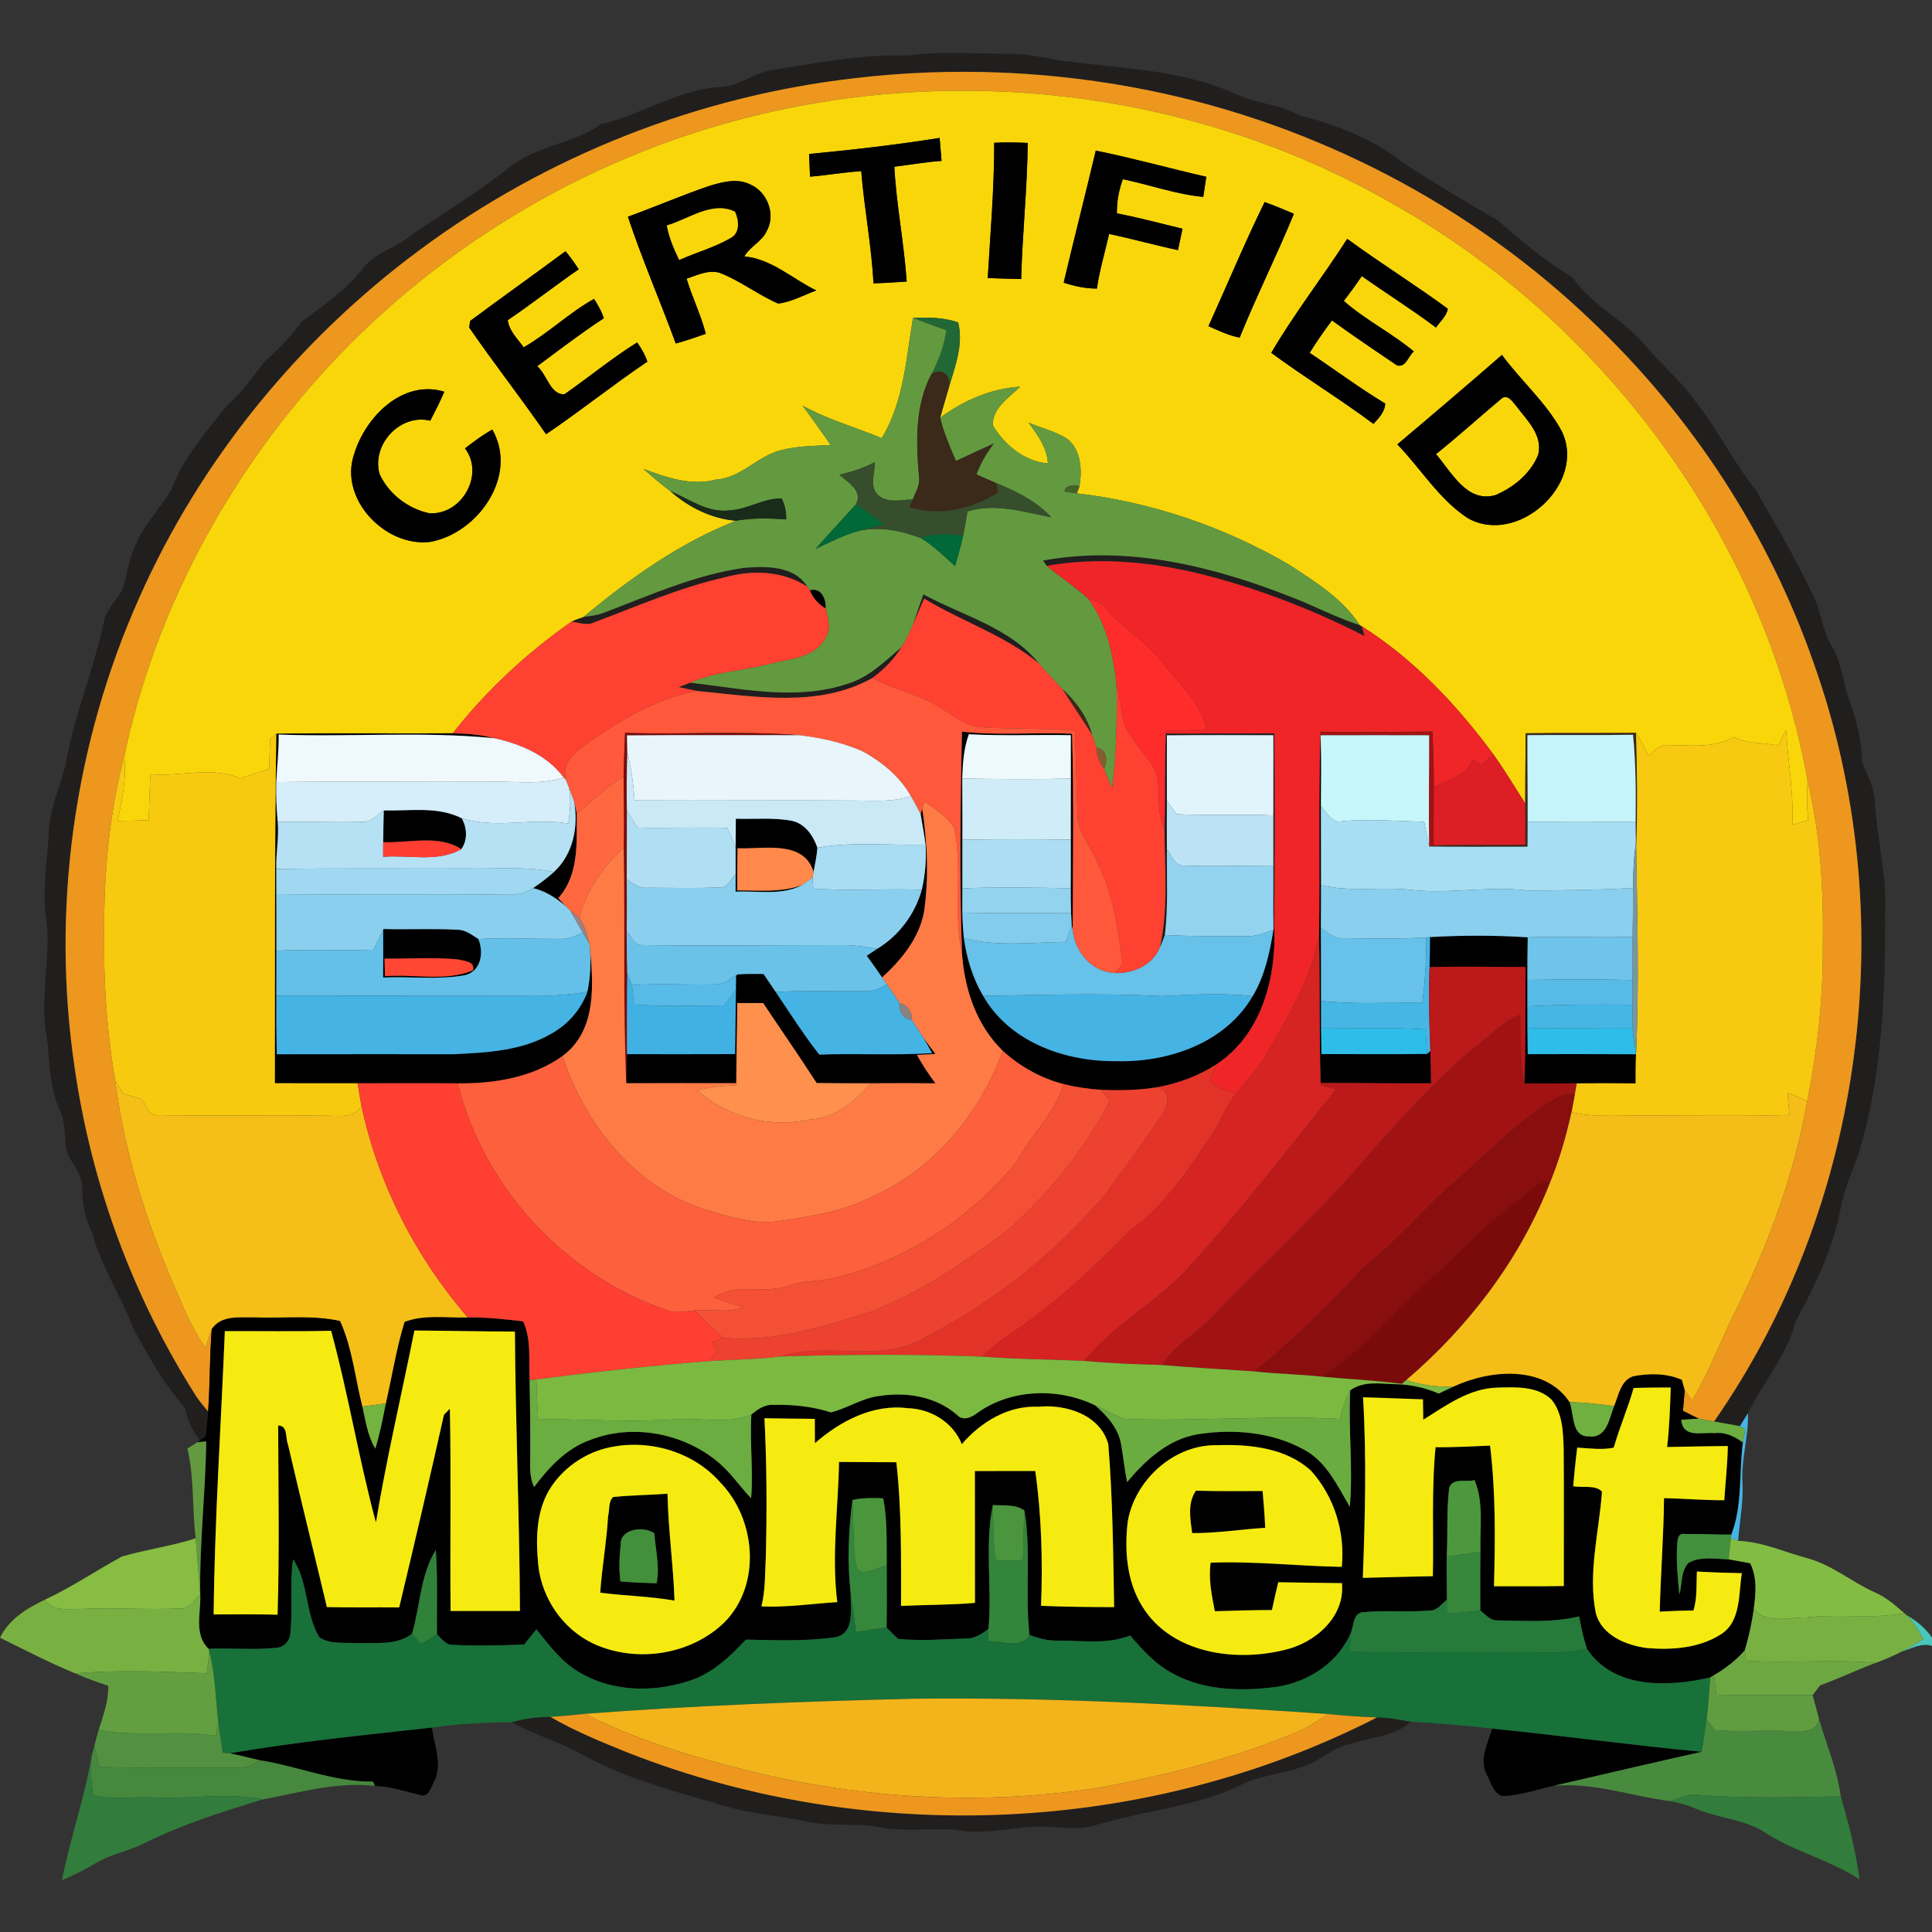 <?xml version="1.0" encoding="UTF-8" ?>
<!DOCTYPE svg PUBLIC "-//W3C//DTD SVG 1.1//EN" "http://www.w3.org/Graphics/SVG/1.1/DTD/svg11.dtd">
<svg width="400pt" height="400pt" viewBox="0 0 400 400" version="1.1" xmlns="http://www.w3.org/2000/svg">
<rect x="0" y="0" width="400" height="400" fill="#333333" stroke="none"/>
<g id="#00ffffff">
</g>
<g id="#211e1eff">
<path fill="#211e1e" opacity="1.00" d=" M 159.10 14.62 C 168.64 13.10 178.20 11.23 187.90 11.48 C 195.25 10.49 202.62 11.20 210.00 11.15 C 214.03 11.21 217.90 12.48 221.90 12.82 C 233.70 14.30 246.05 14.65 256.92 19.96 C 260.91 21.47 265.28 21.81 269.08 23.87 C 276.64 25.84 284.28 28.70 290.42 33.65 C 296.90 37.87 303.54 41.82 310.23 45.72 C 315.06 50.00 320.07 54.15 325.63 57.48 C 329.58 63.23 336.17 66.18 340.61 71.47 C 344.01 75.63 348.27 79.02 351.31 83.49 C 355.85 89.20 358.97 95.88 363.58 101.53 C 367.81 109.02 372.27 116.41 375.85 124.26 C 377.12 127.35 377.43 130.79 379.21 133.69 C 381.36 137.09 381.46 141.21 382.86 144.90 C 384.35 149.07 385.50 153.42 385.51 157.87 C 386.67 160.47 388.03 163.06 388.17 165.98 C 388.58 173.69 390.71 181.27 390.28 189.03 C 390.38 205.75 389.69 222.72 384.82 238.83 C 383.51 242.48 381.88 246.04 381.14 249.88 C 379.63 258.34 375.79 266.16 371.75 273.65 C 369.98 280.70 364.99 286.15 361.89 292.59 C 361.34 293.49 360.79 294.38 360.23 295.28 C 358.45 294.91 356.66 294.63 354.88 294.31 C 386.28 249.24 393.93 189.02 375.53 137.35 C 366.25 110.69 350.43 86.39 330.02 66.92 C 304.81 42.59 272.51 25.80 238.20 18.78 C 218.12 14.69 197.40 13.77 177.04 16.18 C 144.55 19.88 113.09 32.27 86.85 51.78 C 61.82 70.32 41.48 95.25 28.84 123.75 C 15.29 154.04 10.56 188.21 15.45 221.03 C 18.93 245.24 27.58 268.70 40.77 289.31 C 41.49 290.33 42.29 291.29 43.09 292.25 C 42.97 293.96 42.81 295.67 42.55 297.37 C 42.26 297.59 41.68 298.01 41.39 298.23 C 39.88 296.20 38.71 294.00 38.31 291.48 C 33.90 286.51 30.64 280.72 27.54 274.89 C 25.00 268.17 20.87 262.16 19.07 255.17 C 17.60 252.27 16.98 249.13 17.01 245.88 C 17.06 242.93 14.63 240.89 13.78 238.24 C 13.27 235.38 13.67 232.35 12.30 229.68 C 10.00 224.72 10.44 219.15 9.54 213.88 C 8.28 206.27 10.50 198.64 9.66 190.99 C 8.58 184.65 9.83 178.30 10.13 171.96 C 10.35 167.23 12.44 162.91 13.55 158.38 C 15.31 148.39 19.28 138.99 21.42 129.10 C 21.87 126.40 23.90 124.45 25.27 122.21 C 26.32 119.48 26.48 116.49 27.67 113.80 C 29.34 109.12 32.99 105.57 35.48 101.35 C 37.92 94.77 42.67 89.41 46.99 83.99 C 50.08 81.33 52.32 77.96 54.83 74.81 C 57.66 72.35 60.23 69.64 62.44 66.61 C 66.80 63.33 71.42 60.26 74.85 55.92 C 77.44 52.20 82.23 51.38 85.47 48.42 C 92.22 43.88 99.19 39.64 105.57 34.57 C 111.07 30.14 118.61 29.79 124.32 25.75 C 132.76 23.81 140.24 18.55 149.04 18.00 C 152.71 17.93 155.65 15.45 159.10 14.62 Z" />
<path fill="#211e1e" opacity="1.00" d=" M 215.93 116.06 C 233.49 112.82 251.30 117.25 267.60 123.70 C 272.28 125.51 276.72 127.89 281.51 129.42 C 281.61 129.48 281.82 129.60 281.93 129.66 C 282.08 130.17 282.37 131.18 282.52 131.69 C 271.63 126.15 260.16 121.69 248.29 118.77 C 238.01 116.28 227.19 115.29 216.72 117.16 C 216.52 116.89 216.13 116.34 215.93 116.06 Z" />
<path fill="#211e1e" opacity="1.00" d=" M 124.77 126.96 C 134.32 123.33 143.80 119.04 153.99 117.57 C 158.52 117.19 164.46 117.06 167.16 121.49 C 162.08 118.14 155.73 117.95 150.02 119.54 C 140.71 121.64 131.94 125.51 123.04 128.84 C 121.52 129.61 119.88 128.89 118.32 128.70 C 119.11 128.29 119.98 128.03 120.82 127.73 C 122.15 127.54 123.49 127.41 124.77 126.96 Z" />
<path fill="#211e1e" opacity="1.00" d=" M 191.17 123.05 C 199.30 127.46 209.15 129.92 215.14 137.39 C 208.03 131.49 199.12 128.68 191.33 123.93 C 190.57 125.67 189.82 127.42 189.07 129.17 C 189.77 127.13 190.45 125.08 191.17 123.05 Z" />
<path fill="#211e1e" opacity="1.00" d=" M 175.49 141.56 C 179.91 140.23 183.23 136.91 186.64 133.98 C 185.09 136.51 182.97 138.64 180.59 140.39 C 169.52 146.57 156.44 144.22 144.46 143.07 C 143.14 142.83 141.83 142.54 140.53 142.25 C 141.13 142.02 142.32 141.57 142.92 141.34 C 153.65 142.59 164.93 145.11 175.49 141.56 Z" />
<path fill="#211e1e" opacity="1.00" d=" M 241.37 151.86 C 248.85 151.88 256.33 151.83 263.82 151.84 C 264.00 165.08 263.93 178.33 263.80 191.58 L 263.66 192.45 C 263.57 188.04 263.66 183.62 263.63 179.21 C 263.62 175.74 263.64 172.28 263.63 168.82 C 263.61 163.29 263.67 157.75 263.63 152.22 C 256.29 152.20 248.94 152.17 241.60 152.24 C 241.57 156.76 241.61 161.27 241.60 165.79 C 241.59 169.15 241.56 172.52 241.60 175.88 C 241.54 181.78 241.88 187.71 241.18 193.59 C 240.86 194.45 240.52 195.31 240.15 196.16 C 241.93 188.08 241.13 179.72 241.09 171.52 C 241.28 164.97 241.09 158.41 241.37 151.86 Z" />
<path fill="#211e1e" opacity="1.00" d=" M 117.41 162.11 C 117.47 162.25 117.57 162.51 117.62 162.64 C 117.57 162.51 117.47 162.25 117.41 162.11 Z" />
<path fill="#211e1e" opacity="1.00" d=" M 105.96 356.56 C 108.56 355.81 111.24 355.46 113.95 355.46 C 119.10 358.46 124.64 360.71 130.16 362.93 C 179.75 382.37 237.63 379.90 285.10 355.57 C 287.47 355.58 289.79 356.05 292.11 356.46 C 288.81 359.46 284.13 359.64 280.06 360.93 C 276.16 361.54 273.39 364.67 269.68 365.76 C 265.42 367.38 260.70 367.52 256.64 369.68 C 247.25 374.20 236.70 374.86 226.85 377.87 C 223.97 378.83 220.95 378.52 217.99 378.26 C 211.61 377.66 205.33 379.94 198.95 379.00 C 193.35 378.24 187.67 379.44 182.11 378.30 C 177.07 377.38 171.89 378.23 166.88 377.10 C 161.77 375.98 156.51 375.66 151.45 374.30 C 141.01 371.23 130.31 368.60 120.69 363.36 C 115.98 360.64 110.67 359.26 105.96 356.56 Z" />
</g>
<g id="#ed971eff">
<path fill="#ed971e" opacity="1.00" d=" M 177.04 16.18 C 197.40 13.77 218.12 14.69 238.20 18.78 C 272.51 25.80 304.81 42.59 330.02 66.92 C 350.43 86.39 366.25 110.69 375.53 137.35 C 393.93 189.02 386.28 249.24 354.88 294.31 C 354.09 294.16 352.50 293.86 351.71 293.71 C 350.61 293.19 349.51 292.67 348.44 292.09 C 348.53 291.02 348.71 288.86 348.80 287.79 C 349.18 288.33 349.93 289.42 350.31 289.96 C 353.48 284.67 355.75 278.93 358.35 273.37 C 365.57 259.01 371.41 243.82 374.17 227.94 C 376.25 217.44 377.48 206.74 377.39 196.02 C 377.58 184.51 376.95 172.89 374.24 161.66 C 365.26 111.56 332.34 66.76 288.02 42.00 C 249.41 19.86 202.38 13.40 159.08 23.30 C 124.10 31.17 91.74 50.04 67.50 76.43 C 46.93 98.93 31.99 126.78 25.71 156.68 C 22.34 169.46 21.38 182.77 21.58 195.96 C 21.51 205.28 22.32 214.60 23.86 223.79 C 25.93 239.91 31.14 255.50 37.83 270.27 C 39.09 273.34 40.66 276.27 42.51 279.01 C 42.95 277.72 43.37 276.43 43.84 275.15 C 43.39 280.84 43.49 286.56 43.09 292.25 C 42.29 291.29 41.49 290.33 40.77 289.31 C 27.58 268.70 18.93 245.24 15.45 221.03 C 10.56 188.21 15.29 154.04 28.84 123.75 C 41.48 95.25 61.82 70.32 86.85 51.78 C 113.09 32.27 144.55 19.88 177.04 16.18 Z" />
</g>
<g id="#f9d60aff">
<path fill="#f9d60a" opacity="1.00" d=" M 159.08 23.30 C 202.38 13.40 249.41 19.86 288.02 42.00 C 332.34 66.76 365.26 111.56 374.24 161.66 C 374.07 164.38 374.07 167.10 374.38 169.81 C 373.27 170.11 372.18 170.42 371.08 170.73 C 371.40 164.16 370.17 157.70 369.79 151.17 C 369.25 152.23 368.70 153.28 368.15 154.34 C 365.09 153.68 361.80 154.12 358.96 152.57 C 354.78 155.03 349.92 154.25 345.33 154.27 C 343.59 154.05 342.46 155.48 341.30 156.51 C 340.53 154.87 339.73 153.24 338.72 151.74 C 331.11 151.81 323.49 151.73 315.88 151.82 C 315.82 156.66 315.80 161.50 315.79 166.35 C 313.62 162.98 311.58 159.53 309.25 156.27 C 301.71 146.02 292.74 136.48 281.93 129.66 C 281.82 129.60 281.61 129.48 281.51 129.42 C 278.00 123.94 272.28 120.45 266.96 116.95 C 253.51 109.09 238.41 103.93 222.93 102.14 C 223.07 101.77 223.37 101.03 223.51 100.66 C 224.03 97.33 223.86 93.28 221.08 90.95 C 218.61 89.30 215.64 88.66 212.94 87.50 C 214.82 90.02 216.77 92.67 216.96 95.94 C 212.11 95.56 207.97 92.11 205.55 88.06 C 205.44 84.44 208.93 82.33 211.21 80.06 C 205.14 80.45 199.50 82.91 194.65 86.49 C 195.23 84.33 195.90 82.20 196.50 80.05 C 197.78 75.74 199.50 71.31 198.38 66.75 C 195.37 65.70 192.17 65.68 189.03 65.83 C 187.59 74.26 187.12 83.23 182.55 90.72 C 177.09 88.44 171.34 86.86 166.15 83.96 C 168.13 86.66 170.08 89.37 171.97 92.13 C 168.61 92.34 165.20 92.31 161.92 93.16 C 156.94 94.26 153.54 98.94 148.28 99.29 C 143.08 100.67 138.00 98.86 133.18 97.07 C 135.00 98.65 136.83 100.21 138.76 101.67 C 142.58 105.04 147.24 107.36 152.37 107.82 C 140.71 112.41 130.39 119.76 120.82 127.73 C 119.98 128.03 119.11 128.29 118.32 128.70 C 109.09 135.18 100.70 142.93 93.74 151.82 C 81.56 151.91 69.38 151.71 57.21 151.92 C 56.90 152.19 56.27 152.73 55.95 152.99 C 55.82 155.06 55.79 157.12 55.75 159.19 C 53.73 159.79 51.74 160.46 49.75 161.15 C 43.81 158.58 37.33 160.86 31.12 160.30 C 30.99 163.47 30.88 166.64 30.79 169.81 C 28.65 169.89 26.51 169.94 24.37 169.97 C 25.19 165.59 26.30 161.17 25.71 156.68 C 31.99 126.78 46.93 98.93 67.50 76.43 C 91.74 50.04 124.10 31.17 159.08 23.30 M 167.51 31.88 C 167.57 33.45 167.64 35.02 167.71 36.59 C 171.25 36.27 174.76 35.66 178.31 35.44 C 178.93 43.20 180.45 50.88 180.84 58.66 C 183.13 58.60 185.43 58.46 187.72 58.29 C 187.18 50.34 185.59 42.49 185.16 34.52 C 188.42 34.12 191.66 33.54 194.94 33.31 C 194.80 31.72 194.67 30.13 194.54 28.55 C 185.58 29.99 176.54 31.01 167.51 31.88 M 205.84 29.56 C 205.85 38.92 205.05 48.24 204.50 57.57 C 206.80 57.65 209.11 57.72 211.42 57.77 C 211.67 48.37 212.69 39.00 212.78 29.59 C 210.47 29.49 208.15 29.43 205.84 29.56 M 226.87 31.18 C 224.71 40.31 222.37 49.40 220.22 58.53 C 222.45 59.24 224.75 59.76 227.11 59.75 C 227.64 55.91 228.78 52.21 229.63 48.44 C 234.41 49.44 239.11 50.77 243.89 51.78 C 244.21 50.31 244.52 48.83 244.82 47.36 C 240.30 46.27 235.81 45.05 231.24 44.17 C 231.20 41.76 231.65 39.37 232.47 37.10 C 238.03 38.26 243.45 40.22 249.12 40.77 C 249.32 39.38 249.53 37.99 249.75 36.60 C 242.11 34.85 234.55 32.74 226.87 31.18 M 146.87 38.49 C 141.17 40.42 135.65 42.83 130.00 44.87 C 132.95 53.75 136.69 62.34 139.91 71.12 C 142.01 70.54 144.08 69.84 146.13 69.10 C 145.11 65.19 143.32 61.56 142.15 57.70 C 144.32 56.98 146.59 55.83 148.94 56.46 C 153.24 58.10 156.91 61.03 161.12 62.85 C 163.91 62.51 166.40 61.10 169.00 60.13 C 164.06 57.75 159.79 53.61 154.11 53.09 C 155.30 51.00 157.79 50.00 158.78 47.76 C 160.63 44.42 158.90 39.82 155.48 38.26 C 152.79 36.83 149.61 37.65 146.87 38.49 M 261.83 41.83 C 257.70 50.27 254.07 58.96 250.20 67.53 C 252.29 68.46 254.39 69.46 256.66 69.90 C 260.16 61.25 264.35 52.89 267.89 44.26 C 265.89 43.40 263.87 42.58 261.83 41.83 M 263.20 73.05 C 270.11 78.15 277.48 82.63 284.37 87.77 C 285.46 86.53 286.71 85.31 286.80 83.55 C 281.42 80.31 276.38 76.53 271.15 73.05 C 272.59 70.75 274.13 68.51 275.77 66.34 C 280.16 69.53 284.67 72.56 289.16 75.61 C 291.04 76.27 291.59 73.66 292.72 72.76 C 288.14 68.93 282.70 66.25 278.22 62.30 C 279.52 60.63 280.75 58.92 281.95 57.17 C 287.03 60.76 292.31 64.07 297.30 67.81 C 298.17 66.57 299.47 65.49 299.76 63.93 C 292.96 58.92 285.75 54.46 278.93 49.45 C 273.83 57.40 267.95 64.92 263.20 73.05 M 97.33 66.46 C 97.28 66.80 97.19 67.48 97.14 67.82 C 102.30 75.28 107.88 82.44 113.06 89.90 C 120.18 85.09 126.89 79.68 134.03 74.88 C 133.56 73.43 132.77 72.13 131.92 70.89 C 126.69 74.16 121.92 78.09 116.88 81.62 C 113.93 81.82 113.24 77.49 111.22 75.83 C 115.77 72.45 120.27 69.00 125.01 65.89 C 124.56 64.44 123.80 63.14 122.98 61.88 C 117.82 64.77 113.54 68.97 108.42 71.91 C 107.17 70.14 105.42 68.54 105.12 66.29 C 110.11 62.91 114.85 59.18 119.81 55.76 C 118.97 54.45 118.07 53.20 117.08 52.01 C 110.53 56.87 103.87 61.59 97.33 66.46 M 289.30 92.00 C 294.16 97.02 297.88 103.30 303.80 107.22 C 314.07 113.19 328.52 100.24 323.39 89.37 C 320.21 83.40 314.94 78.90 310.96 73.48 C 303.80 79.72 296.56 85.88 289.30 92.00 M 73.31 94.04 C 70.15 103.34 79.76 113.29 89.05 112.20 C 98.94 110.43 107.40 98.49 101.93 88.94 C 99.91 90.04 98.09 91.44 96.27 92.83 C 100.41 98.28 95.55 106.71 88.88 106.26 C 84.48 105.34 80.44 102.23 78.58 98.12 C 76.88 92.05 82.85 85.57 89.09 87.10 C 90.11 85.12 91.13 83.15 91.99 81.10 C 83.33 78.47 75.62 86.37 73.31 94.04 Z" />
<path fill="#f9d60a" opacity="1.00" d=" M 297.31 94.03 C 301.99 90.26 306.46 86.22 311.06 82.36 C 312.41 81.76 313.16 83.24 313.90 84.04 C 316.10 86.98 319.44 90.02 318.49 94.09 C 316.95 97.98 313.39 100.92 309.60 102.51 C 303.67 104.18 300.52 97.71 297.31 94.03 Z" />
</g>
<g id="#000000ff">
<path fill="#000000" opacity="1.00" d=" M 167.51 31.88 C 176.54 31.01 185.58 29.99 194.54 28.55 C 194.67 30.13 194.80 31.72 194.94 33.31 C 191.66 33.54 188.42 34.12 185.16 34.52 C 185.59 42.49 187.18 50.34 187.72 58.29 C 185.43 58.46 183.13 58.60 180.84 58.66 C 180.45 50.88 178.93 43.20 178.31 35.44 C 174.76 35.66 171.25 36.27 167.71 36.59 C 167.64 35.02 167.57 33.45 167.51 31.88 Z" />
<path fill="#000000" opacity="1.00" d=" M 205.84 29.56 C 208.15 29.43 210.47 29.49 212.78 29.59 C 212.69 39.00 211.67 48.37 211.42 57.77 C 209.11 57.72 206.80 57.65 204.50 57.57 C 205.05 48.24 205.85 38.92 205.84 29.56 Z" />
<path fill="#000000" opacity="1.00" d=" M 226.87 31.18 C 234.55 32.74 242.11 34.85 249.75 36.60 C 249.53 37.99 249.32 39.38 249.12 40.77 C 243.45 40.22 238.03 38.26 232.47 37.10 C 231.65 39.37 231.20 41.76 231.24 44.17 C 235.81 45.05 240.30 46.27 244.82 47.36 C 244.52 48.83 244.21 50.31 243.89 51.78 C 239.11 50.77 234.41 49.44 229.63 48.44 C 228.78 52.21 227.64 55.91 227.11 59.75 C 224.75 59.76 222.45 59.24 220.22 58.53 C 222.37 49.40 224.71 40.31 226.87 31.18 Z" />
<path fill="#000000" opacity="1.00" d=" M 146.87 38.49 C 149.61 37.65 152.79 36.83 155.48 38.26 C 158.90 39.82 160.63 44.42 158.78 47.76 C 157.79 50.00 155.30 51.00 154.11 53.09 C 159.79 53.61 164.06 57.75 169.00 60.13 C 166.40 61.10 163.91 62.51 161.12 62.85 C 156.91 61.03 153.24 58.10 148.94 56.46 C 146.59 55.83 144.32 56.98 142.15 57.70 C 143.32 61.56 145.11 65.19 146.13 69.10 C 144.08 69.84 142.01 70.54 139.91 71.12 C 136.69 62.34 132.95 53.75 130.00 44.87 C 135.65 42.83 141.17 40.42 146.87 38.49 M 138.06 46.67 C 138.50 49.18 139.52 51.52 140.62 53.81 C 144.13 52.24 147.89 51.23 151.22 49.29 C 153.26 48.29 152.99 45.56 152.17 43.82 C 147.38 41.53 142.60 45.39 138.06 46.67 Z" />
<path fill="#000000" opacity="1.00" d=" M 261.83 41.83 C 263.87 42.58 265.89 43.40 267.89 44.26 C 264.35 52.89 260.16 61.25 256.66 69.90 C 254.39 69.46 252.29 68.46 250.20 67.53 C 254.07 58.96 257.70 50.27 261.83 41.83 Z" />
<path fill="#000000" opacity="1.00" d=" M 97.33 66.46 C 103.87 61.59 110.53 56.87 117.08 52.01 C 118.07 53.20 118.97 54.45 119.81 55.76 C 114.85 59.18 110.11 62.91 105.12 66.29 C 105.42 68.54 107.17 70.14 108.42 71.91 C 113.54 68.97 117.82 64.77 122.98 61.88 C 123.80 63.14 124.56 64.44 125.01 65.89 C 120.27 69.00 115.77 72.45 111.22 75.83 C 113.24 77.49 113.93 81.82 116.88 81.62 C 121.92 78.09 126.69 74.16 131.92 70.89 C 132.77 72.13 133.56 73.43 134.03 74.88 C 126.89 79.68 120.18 85.09 113.06 89.90 C 107.88 82.44 102.30 75.28 97.14 67.82 C 97.19 67.48 97.28 66.80 97.33 66.46 Z" />
<path fill="#000000" opacity="1.00" d=" M 289.30 92.00 C 296.56 85.88 303.80 79.72 310.96 73.48 C 314.94 78.90 320.21 83.40 323.39 89.37 C 328.52 100.24 314.07 113.19 303.80 107.22 C 297.88 103.30 294.16 97.02 289.30 92.00 M 297.31 94.03 C 300.52 97.71 303.67 104.18 309.60 102.51 C 313.39 100.92 316.95 97.98 318.49 94.09 C 319.44 90.02 316.10 86.98 313.90 84.04 C 313.16 83.24 312.41 81.76 311.06 82.36 C 306.46 86.22 301.99 90.26 297.31 94.03 Z" />
<path fill="#000000" opacity="1.00" d=" M 73.31 94.04 C 75.62 86.37 83.33 78.47 91.99 81.10 C 91.13 83.15 90.11 85.12 89.09 87.10 C 82.85 85.57 76.88 92.05 78.58 98.12 C 80.44 102.23 84.48 105.34 88.88 106.26 C 95.55 106.71 100.41 98.28 96.27 92.83 C 98.09 91.44 99.91 90.04 101.93 88.94 C 107.40 98.49 98.94 110.43 89.05 112.20 C 79.76 113.29 70.15 103.34 73.31 94.04 Z" />
<path fill="#000000" opacity="1.00" d=" M 57.21 151.92 C 69.38 151.71 81.56 151.91 93.74 151.82 C 96.63 151.86 99.54 152.09 102.34 152.84 C 87.52 151.37 72.56 152.64 57.69 152.08 C 57.76 155.37 57.34 158.64 57.20 161.93 C 57.12 164.68 57.23 167.44 57.50 170.18 C 57.77 173.43 57.10 176.66 57.20 179.92 C 57.19 181.65 57.21 183.38 57.21 185.12 C 57.20 189.02 57.24 192.92 57.22 196.83 C 57.21 199.93 57.22 203.03 57.21 206.13 C 57.19 210.18 57.21 214.22 57.29 218.27 C 69.52 218.23 81.76 218.27 94.00 218.26 C 100.80 217.92 107.97 217.58 114.01 214.08 C 117.49 212.20 120.27 209.08 121.61 205.34 C 122.27 202.25 122.37 199.08 122.10 195.94 C 122.88 203.75 123.60 213.40 116.44 218.65 C 110.20 223.11 102.30 224.38 94.78 224.29 C 87.87 224.23 80.96 224.28 74.04 224.28 C 68.33 224.27 62.62 224.28 56.91 224.27 C 56.95 200.15 56.85 176.03 57.21 151.92 Z" />
<path fill="#000000" opacity="1.00" d=" M 199.17 197.35 C 198.65 182.06 198.84 166.75 199.16 151.47 C 206.72 152.35 214.36 151.54 221.95 151.92 C 222.36 165.45 222.10 179.01 222.09 192.55 L 221.89 191.57 C 221.86 190.95 221.79 189.70 221.76 189.07 C 221.70 187.35 221.69 185.63 221.69 183.91 C 221.70 180.55 221.72 177.20 221.70 173.85 C 221.68 169.64 221.73 165.42 221.71 161.20 C 221.70 158.20 221.71 155.20 221.70 152.21 C 214.66 152.09 207.62 152.39 200.59 152.02 C 199.52 154.95 199.32 158.10 199.22 161.19 C 199.21 165.41 199.29 169.64 199.25 173.86 C 199.23 177.21 199.26 180.57 199.25 183.93 C 199.24 185.61 199.22 187.28 199.24 188.96 C 199.28 190.73 199.38 192.50 199.56 194.26 C 200.15 198.43 201.39 202.55 203.56 206.19 C 209.00 215.74 220.49 219.80 231.00 219.70 C 241.80 220.01 253.66 216.01 259.35 206.24 C 261.87 202.05 262.89 197.22 263.66 192.45 L 263.80 191.58 C 264.35 202.28 261.25 214.20 251.80 220.39 C 248.18 222.73 244.06 224.24 239.84 225.06 C 235.93 225.73 231.95 225.79 228.00 225.64 C 225.37 225.47 222.76 225.08 220.21 224.45 C 215.52 223.24 211.20 220.82 207.62 217.57 C 202.19 212.30 199.66 204.76 199.17 197.35 Z" />
<path fill="#000000" opacity="1.00" d=" M 273.39 151.78 L 273.41 152.23 C 273.60 157.12 273.49 162.01 273.48 166.90 C 273.48 172.35 273.51 177.81 273.50 183.26 C 273.49 186.21 273.50 189.16 273.47 192.11 C 273.49 197.15 273.52 202.18 273.51 207.22 C 273.50 209.13 273.51 211.03 273.52 212.94 C 273.53 214.70 273.56 216.46 273.59 218.23 C 280.88 218.22 288.18 218.31 295.47 218.20 L 296.14 217.59 C 296.21 219.82 296.25 222.05 296.28 224.29 C 288.66 224.32 281.04 224.21 273.42 224.21 C 273.13 213.99 273.31 203.76 273.10 193.54 C 273.32 179.62 272.98 165.70 273.39 151.78 Z" />
<path fill="#000000" opacity="1.00" d=" M 79.46 167.80 C 84.84 167.93 90.57 166.88 95.59 169.41 C 96.70 171.40 96.87 173.88 95.51 175.81 C 90.77 172.72 84.66 174.59 79.34 174.36 C 79.36 172.17 79.39 169.99 79.46 167.80 Z" />
<path fill="#000000" opacity="1.00" d=" M 152.35 169.51 C 156.20 169.63 160.10 169.23 163.91 169.93 C 166.68 170.52 168.36 173.00 169.24 175.52 C 169.08 177.20 168.77 178.86 168.44 180.52 C 166.40 173.79 158.00 175.88 152.69 175.62 C 152.64 178.52 152.62 181.43 152.64 184.34 C 157.15 184.34 161.83 184.84 166.14 183.21 C 161.90 185.48 156.89 184.39 152.29 184.61 C 152.29 183.39 152.30 182.18 152.30 180.98 C 152.29 179.12 152.31 177.27 152.30 175.41 C 152.32 173.44 152.34 171.47 152.35 169.51 Z" />
<path fill="#000000" opacity="1.00" d=" M 79.39 192.34 C 84.48 192.49 89.58 192.21 94.67 192.49 C 96.35 192.48 97.69 193.56 99.04 194.41 C 100.18 197.18 99.65 200.99 96.36 201.88 C 90.77 202.93 84.98 202.11 79.31 202.39 C 79.36 199.11 79.33 195.83 79.33 192.55 L 79.39 192.34 M 79.60 198.47 C 79.63 199.38 79.68 201.20 79.71 202.11 C 85.73 201.61 92.22 203.28 97.92 200.90 C 98.37 198.95 96.16 199.02 94.90 198.65 C 89.82 198.14 84.69 198.52 79.60 198.47 Z" />
<path fill="#000000" opacity="1.00" d=" M 296.06 194.01 C 302.79 193.62 309.57 193.63 316.30 194.06 C 316.24 197.00 316.23 199.95 316.23 202.89 C 316.23 204.71 316.23 206.53 316.23 208.35 C 316.23 209.87 316.23 211.40 316.24 212.93 C 316.25 214.70 316.27 216.48 316.30 218.25 C 323.78 218.25 331.25 218.22 338.72 218.27 C 338.63 220.28 338.64 222.29 338.63 224.31 C 334.57 224.26 330.52 224.26 326.46 224.30 C 322.84 224.34 319.21 224.32 315.59 224.33 C 315.92 216.29 315.76 208.24 315.86 200.20 C 309.23 200.21 302.60 200.04 295.97 200.24 C 296.03 198.16 296.05 196.08 296.06 194.01 Z" />
<path fill="#000000" opacity="1.00" d=" M 152.76 201.73 C 154.53 201.61 156.31 201.64 158.08 201.65 C 158.92 202.89 159.76 204.13 160.60 205.37 C 163.54 209.74 166.37 214.19 169.61 218.34 C 177.40 218.06 185.20 218.53 192.98 218.04 C 192.39 216.97 191.79 215.90 191.17 214.85 C 191.98 215.97 192.82 217.09 193.66 218.20 C 192.71 218.25 190.80 218.36 189.84 218.42 C 190.99 220.45 192.25 222.43 193.67 224.29 C 189.23 224.24 184.79 224.24 180.36 224.28 C 176.60 224.28 172.84 224.28 169.08 224.23 C 165.48 218.65 161.68 213.20 158.01 207.67 C 156.21 207.67 154.42 207.67 152.63 207.67 C 152.61 213.20 152.46 218.73 152.43 224.26 C 144.84 224.23 137.25 224.26 129.66 224.27 C 129.71 222.26 129.77 220.25 129.80 218.25 C 137.26 218.26 144.72 218.27 152.19 218.24 C 152.24 213.81 152.29 209.39 152.36 204.96 C 152.37 204.21 152.38 202.70 152.39 201.95 L 152.76 201.73 Z" />
<path fill="#000000" opacity="1.00" d=" M 43.84 275.15 C 45.89 272.13 49.88 272.83 53.02 272.75 C 58.82 272.97 64.69 272.21 70.41 273.49 C 72.95 279.08 73.52 285.30 75.03 291.21 C 75.69 294.17 76.10 297.28 77.71 299.92 C 78.65 296.85 79.26 293.70 79.88 290.56 C 81.18 284.93 82.05 279.21 83.76 273.68 C 87.94 272.09 92.47 272.90 96.83 272.76 C 100.67 272.70 104.49 273.13 108.31 273.57 C 110.07 277.39 109.42 281.69 109.65 285.76 C 109.74 290.83 109.82 295.91 109.78 300.98 C 109.80 303.28 109.51 305.72 110.59 307.86 C 113.63 303.82 117.22 299.93 122.09 298.17 C 131.04 294.62 141.77 296.74 149.00 302.99 C 151.44 305.14 153.27 307.86 155.51 310.20 C 155.99 304.42 155.20 298.64 155.57 292.86 C 156.82 291.83 158.21 290.81 159.91 290.86 C 164.00 290.77 168.13 291.15 172.04 292.42 C 175.48 291.56 178.53 289.42 182.12 289.01 C 187.68 288.15 193.77 289.13 198.12 292.92 C 199.43 294.35 201.22 293.40 202.47 292.44 C 209.46 287.52 219.11 287.29 226.70 290.94 C 229.15 293.03 231.45 295.60 232.08 298.87 C 232.57 301.51 232.80 304.20 233.36 306.84 C 237.18 302.29 241.86 297.99 247.93 296.96 C 255.29 295.79 263.28 296.46 269.90 300.09 C 274.61 302.56 276.87 307.59 279.46 311.95 C 280.18 303.92 279.12 295.89 279.55 287.86 C 282.28 285.84 285.78 286.50 288.94 286.58 C 292.03 286.62 295.05 287.31 297.89 288.52 C 298.89 288.03 299.90 287.55 300.92 287.09 C 308.41 283.58 319.73 282.51 324.95 290.26 C 325.95 292.69 325.25 297.51 328.99 297.39 C 332.66 297.86 333.20 293.64 334.18 291.12 C 335.12 288.90 335.53 285.77 338.17 284.93 C 341.48 284.31 345.08 284.28 348.22 285.68 C 348.37 286.21 348.66 287.26 348.80 287.79 C 348.71 288.86 348.53 291.02 348.44 292.09 C 349.51 292.67 350.61 293.19 351.71 293.71 C 350.50 293.78 349.29 293.86 348.09 293.95 C 348.43 297.86 352.38 296.45 355.00 296.72 C 357.19 296.43 359.11 297.39 360.84 298.65 C 360.02 304.99 360.80 311.63 358.46 317.72 C 355.26 317.74 352.07 317.54 348.88 317.60 C 346.93 317.20 347.34 319.81 347.18 320.94 C 347.09 324.02 347.40 327.09 347.70 330.15 C 348.29 327.98 347.97 325.31 349.57 323.59 C 352.08 322.16 355.14 322.77 357.90 322.85 C 359.38 323.09 360.86 323.38 362.35 323.66 C 363.84 326.61 363.52 329.96 363.09 333.13 C 362.71 336.02 362.06 338.86 361.26 341.66 C 359.45 343.74 357.24 345.44 354.86 346.82 C 354.67 346.94 354.29 347.17 354.09 347.29 C 345.42 349.32 334.05 349.74 328.54 341.33 C 327.83 339.14 327.37 336.90 326.93 334.65 C 321.43 336.01 315.71 335.55 310.11 335.48 C 308.56 335.60 307.59 334.26 306.48 333.44 C 306.47 329.38 306.45 325.32 306.51 321.26 C 306.36 316.32 307.25 311.13 305.29 306.44 C 303.59 306.91 300.74 305.87 300.03 308.07 C 299.47 312.77 299.78 317.54 299.53 322.26 C 299.49 325.24 299.55 328.21 299.57 331.19 C 298.46 332.09 297.53 333.54 295.93 333.44 C 291.27 333.84 286.59 333.33 281.94 333.82 C 280.11 334.26 280.31 336.47 279.74 337.87 C 277.19 344.18 270.83 348.29 264.24 349.26 C 257.16 350.16 249.56 350.07 243.12 346.63 C 239.42 344.80 236.63 341.70 233.99 338.61 C 229.21 340.52 224.00 339.62 219.00 339.67 C 216.97 339.73 215.01 339.21 213.14 338.49 C 212.18 329.94 213.51 321.28 212.11 312.75 C 210.20 311.36 207.75 311.77 205.55 311.60 C 203.82 320.00 205.44 328.74 204.65 337.27 C 203.25 338.24 201.79 339.32 200.00 339.23 C 195.34 339.41 190.65 339.75 186.01 339.33 C 185.12 338.60 184.35 337.77 183.56 336.96 C 183.64 332.66 183.58 328.35 183.59 324.05 C 183.53 319.42 183.76 314.76 182.85 310.20 C 180.72 310.13 178.57 310.07 176.49 310.56 C 175.67 316.93 175.38 323.40 176.12 329.79 C 175.99 332.87 177.14 338.05 173.03 338.95 C 166.88 339.87 160.61 339.58 154.43 339.46 C 150.98 343.14 147.19 346.74 142.19 348.16 C 134.90 350.46 126.43 350.19 119.79 346.14 C 116.18 343.99 113.65 340.55 111.06 337.33 C 110.21 338.38 109.36 339.44 108.51 340.49 C 103.67 340.64 98.82 340.83 93.99 340.55 C 92.39 340.74 91.50 339.31 90.48 338.38 C 90.39 332.55 90.65 326.71 90.23 320.89 C 87.01 326.06 87.01 332.49 85.31 338.23 C 82.10 340.75 77.80 340.04 73.99 340.20 C 71.39 340.00 68.36 340.52 66.10 338.97 C 63.14 334.04 63.93 327.65 60.67 322.81 C 59.94 327.88 60.66 333.01 60.12 338.08 C 60.02 339.76 58.77 341.12 57.06 341.17 C 52.44 341.64 47.80 341.17 43.18 341.35 C 40.09 338.43 41.63 333.90 41.46 330.17 C 41.27 319.56 42.56 309.03 42.69 298.43 L 40.84 298.60 L 41.39 298.23 C 41.68 298.01 42.26 297.59 42.55 297.37 C 42.81 295.67 42.97 293.96 43.09 292.25 C 43.49 286.56 43.39 280.84 43.84 275.15 M 85.80 275.47 C 83.15 288.71 80.04 301.88 77.83 315.20 C 74.28 302.09 72.13 288.62 68.55 275.52 C 61.21 275.70 53.88 275.56 46.55 275.60 C 45.76 295.15 44.43 314.68 44.23 334.25 C 48.64 334.24 53.06 334.19 57.47 334.30 C 57.87 321.26 57.63 308.19 57.59 295.14 C 59.66 295.12 59.06 297.77 59.63 299.09 C 62.23 310.32 65.01 321.51 67.68 332.73 C 72.67 332.84 77.66 332.75 82.65 332.80 C 85.82 319.52 88.94 306.23 91.92 292.91 C 92.23 292.60 92.84 291.97 93.14 291.66 C 93.43 305.62 93.15 319.58 93.29 333.54 C 98.08 333.53 102.86 333.53 107.65 333.54 C 107.57 314.25 106.72 294.98 106.61 275.69 C 99.67 275.67 92.74 275.51 85.80 275.47 M 294.67 293.94 C 294.65 292.53 294.63 291.12 294.61 289.72 C 290.47 289.59 286.34 289.40 282.20 289.30 C 282.96 301.75 282.61 314.23 282.16 326.68 C 286.99 326.56 291.82 326.43 296.66 326.33 C 296.85 317.44 296.35 308.46 297.22 299.63 C 300.98 299.68 304.74 299.44 308.50 299.30 C 309.68 308.97 309.57 318.69 309.31 328.42 C 314.13 328.39 318.95 328.46 323.77 328.37 C 323.75 318.91 323.83 309.45 323.74 300.00 C 323.63 296.49 323.54 292.61 321.22 289.77 C 318.25 286.92 313.75 287.19 309.94 287.29 C 304.16 287.47 299.37 291.00 294.67 293.94 M 338.23 287.36 C 337.03 291.54 335.31 295.55 334.10 299.73 C 331.60 300.22 329.06 299.86 326.55 299.71 C 326.20 302.36 325.95 305.03 325.71 307.70 C 327.60 308.09 330.28 307.35 331.67 308.82 C 331.09 317.16 328.72 325.61 330.39 333.96 C 331.61 338.63 336.73 340.68 341.09 341.22 C 346.19 341.63 351.72 341.24 356.16 338.45 C 360.49 335.86 359.93 330.04 360.63 325.71 C 357.53 325.64 354.43 325.55 351.33 325.37 C 351.18 328.07 351.43 330.83 350.60 333.45 C 348.27 333.44 345.95 333.54 343.63 333.67 C 343.82 325.83 344.44 318.01 344.52 310.17 C 348.67 310.27 352.82 310.62 356.99 310.61 C 357.24 306.86 357.67 303.13 357.73 299.38 C 353.54 299.44 349.35 299.49 345.16 299.59 C 345.63 295.50 345.77 291.38 345.91 287.27 C 343.35 287.27 340.79 287.28 338.23 287.36 M 199.13 299.00 C 197.34 294.47 192.68 291.66 187.90 291.55 C 180.73 290.65 173.95 294.22 168.72 298.80 C 168.72 297.12 168.71 295.43 168.70 293.76 C 165.22 293.73 161.74 293.69 158.27 293.63 C 158.76 303.19 158.79 312.77 158.55 322.34 C 158.36 325.76 158.49 329.24 157.64 332.59 C 162.89 332.83 168.11 332.03 173.35 331.70 C 172.13 322.03 173.55 312.37 173.71 302.68 C 177.67 302.70 181.62 302.74 185.58 302.74 C 186.69 312.62 186.55 322.56 186.55 332.49 C 191.65 332.25 196.77 332.30 201.86 331.86 C 201.84 322.76 201.87 313.66 201.84 304.57 C 206.01 304.54 210.17 304.57 214.34 304.55 C 215.64 313.79 215.89 323.14 215.54 332.47 C 220.58 332.68 225.62 332.73 230.67 332.74 C 230.47 321.49 230.38 310.23 229.46 299.02 C 227.80 292.89 220.65 290.68 214.95 291.25 C 208.71 290.97 203.08 294.41 199.13 299.00 M 125.48 299.83 C 120.63 301.06 116.27 304.22 113.69 308.51 C 110.95 313.19 110.93 318.84 111.45 324.08 C 112.18 330.90 116.49 337.23 122.69 340.22 C 131.50 344.38 142.89 342.75 149.94 335.93 C 157.73 328.13 156.53 314.49 149.09 306.88 C 143.32 300.33 133.86 297.77 125.48 299.83 M 233.50 314.90 C 232.77 320.91 233.24 327.38 236.52 332.64 C 242.51 342.31 255.64 344.15 265.91 341.61 C 272.22 340.19 278.53 334.79 277.83 327.77 C 273.43 327.74 269.04 327.64 264.65 327.59 C 264.19 329.50 263.73 331.41 263.34 333.34 C 259.40 333.36 255.46 333.45 251.52 333.59 C 250.87 330.28 250.18 326.92 250.65 323.54 C 259.72 323.18 268.74 324.25 277.80 324.40 C 278.52 317.26 276.28 309.91 271.48 304.55 C 266.29 299.74 258.74 298.99 251.98 299.21 C 243.09 299.04 235.06 306.31 233.50 314.90 Z" />
<path fill="#000000" opacity="1.00" d=" M 126.94 309.95 C 130.68 309.55 134.45 309.54 138.20 309.26 C 138.34 316.66 139.41 324.00 139.65 331.39 C 134.57 330.49 129.39 330.41 124.27 329.75 C 124.64 324.44 125.60 319.19 125.90 313.88 C 126.24 312.61 125.92 310.91 126.94 309.95 M 128.50 319.96 C 128.19 322.43 128.15 324.94 128.45 327.43 C 130.94 327.62 133.44 327.74 135.94 327.81 C 136.64 324.38 135.73 320.89 135.46 317.46 C 133.36 315.86 128.21 316.48 128.50 319.96 Z" />
<path fill="#000000" opacity="1.00" d=" M 246.82 317.41 C 246.44 314.48 245.81 311.24 247.60 308.63 C 252.20 308.78 256.81 308.70 261.41 308.70 C 261.64 311.23 261.83 313.77 261.95 316.32 C 256.90 316.62 251.89 317.46 246.82 317.41 Z" />
<path fill="#000000" opacity="1.00" d=" M 47.55 363.00 C 61.42 360.62 75.44 359.22 89.42 357.67 C 89.87 361.34 91.69 365.30 89.88 368.86 C 89.20 369.98 88.84 372.21 87.03 371.65 C 83.92 370.89 80.86 369.86 77.63 369.76 C 77.53 369.53 77.33 369.09 77.23 368.86 C 69.18 368.98 61.60 365.64 53.72 364.43 C 51.66 363.94 49.61 363.42 47.55 363.00 Z" />
<path fill="#000000" opacity="1.00" d=" M 308.92 357.89 C 323.40 359.33 337.84 361.33 352.33 362.69 C 342.11 364.97 331.92 367.37 321.71 369.72 C 318.17 370.48 314.70 371.78 311.04 371.84 C 309.12 371.26 308.62 368.84 307.75 367.25 C 306.24 364.13 308.08 360.90 308.92 357.89 Z" />
</g>
<g id="#f9d609ff">
<path fill="#f9d609" opacity="1.00" d=" M 138.06 46.67 C 142.60 45.39 147.38 41.53 152.17 43.82 C 152.99 45.56 153.26 48.29 151.22 49.29 C 147.89 51.23 144.13 52.24 140.62 53.81 C 139.52 51.52 138.50 49.18 138.06 46.67 Z" />
</g>
<g id="#000001ff">
<path fill="#000001" opacity="1.00" d=" M 263.20 73.05 C 267.95 64.92 273.83 57.40 278.93 49.45 C 285.75 54.46 292.96 58.92 299.76 63.93 C 299.47 65.49 298.17 66.57 297.30 67.81 C 292.31 64.07 287.03 60.76 281.95 57.17 C 280.75 58.92 279.52 60.63 278.22 62.30 C 282.70 66.25 288.14 68.93 292.72 72.76 C 291.59 73.66 291.04 76.27 289.16 75.61 C 284.67 72.56 280.16 69.53 275.77 66.34 C 274.13 68.51 272.59 70.75 271.15 73.05 C 276.38 76.53 281.42 80.31 286.80 83.55 C 286.71 85.31 285.46 86.53 284.37 87.77 C 277.48 82.63 270.11 78.15 263.20 73.05 Z" />
<path fill="#000001" opacity="1.00" d=" M 167.66 122.20 C 170.06 121.56 171.07 124.03 170.94 125.99 C 169.45 125.11 168.30 123.81 167.66 122.20 Z" />
<path fill="#000001" opacity="1.00" d=" M 118.85 165.87 C 118.99 166.50 119.27 167.75 119.41 168.37 C 119.36 174.41 119.95 181.08 115.58 185.94 C 115.97 186.36 116.75 187.21 117.14 187.64 C 115.17 185.92 112.93 184.46 110.35 183.87 C 111.88 182.87 113.34 181.75 114.70 180.52 C 118.70 176.84 119.82 171.06 118.85 165.87 Z" />
<path fill="#000001" opacity="1.00" d=" M 190.61 168.60 L 190.95 167.47 C 191.99 174.56 192.35 181.79 191.29 188.89 C 190.25 194.34 186.60 198.72 182.63 202.37 C 181.59 200.86 180.53 199.36 179.45 197.87 C 179.99 197.52 181.07 196.81 181.61 196.45 C 186.10 193.72 189.45 189.27 190.85 184.21 C 191.57 181.15 191.81 178.00 191.63 174.87 C 191.36 172.77 190.95 170.69 190.61 168.60 Z" />
</g>
<g id="#226835ff">
<path fill="#226835" opacity="1.00" d=" M 189.03 65.83 C 192.17 65.68 195.37 65.70 198.38 66.75 C 199.50 71.31 197.78 75.74 196.50 80.05 C 196.92 77.59 194.93 76.08 192.84 77.46 C 194.33 74.61 195.48 71.58 195.91 68.38 C 193.60 67.57 191.30 66.73 189.03 65.83 Z" />
</g>
<g id="#639a3fff">
<path fill="#639a3f" opacity="1.00" d=" M 189.03 65.83 C 191.30 66.73 193.60 67.57 195.91 68.38 C 195.48 71.58 194.33 74.61 192.84 77.46 C 189.34 84.07 189.67 91.83 190.30 99.05 C 190.46 100.61 189.49 101.98 188.99 103.39 C 186.55 103.48 183.65 104.31 181.68 102.38 C 179.96 100.56 181.15 97.86 181.14 95.67 C 178.81 96.88 176.33 97.72 173.78 98.29 C 175.57 99.89 178.71 101.58 177.22 104.41 C 174.42 107.50 171.56 110.54 168.81 113.69 C 171.78 112.27 174.72 110.75 177.91 109.88 C 182.22 108.95 186.59 109.88 190.65 111.40 C 193.27 113.00 195.47 115.16 197.74 117.20 C 198.36 115.11 198.94 113.01 199.42 110.88 C 199.76 109.22 200.03 107.55 200.31 105.88 C 206.09 104.09 211.97 106.02 217.66 107.10 C 214.56 103.75 210.40 101.70 206.24 100.01 C 204.87 99.43 203.51 98.83 202.16 98.22 C 203.01 95.92 204.24 93.80 205.73 91.85 C 203.12 93.03 200.51 94.21 197.92 95.45 C 196.67 92.53 195.39 89.60 194.65 86.49 C 199.50 82.91 205.14 80.45 211.21 80.06 C 208.93 82.33 205.44 84.44 205.55 88.06 C 207.97 92.11 212.11 95.56 216.96 95.94 C 216.77 92.67 214.82 90.02 212.94 87.50 C 215.64 88.66 218.61 89.30 221.08 90.95 C 223.86 93.28 224.03 97.33 223.51 100.66 C 222.58 100.35 220.27 100.44 220.45 101.79 C 221.07 101.88 222.31 102.05 222.93 102.14 C 238.41 103.93 253.51 109.09 266.96 116.95 C 272.28 120.45 278.00 123.94 281.51 129.42 C 276.72 127.89 272.28 125.51 267.60 123.70 C 251.30 117.25 233.49 112.82 215.93 116.06 C 216.13 116.34 216.52 116.89 216.72 117.16 C 219.54 119.49 222.60 121.51 225.33 123.96 C 229.14 129.14 230.46 135.47 231.16 141.72 C 231.31 148.90 231.16 156.10 230.25 163.24 C 229.66 161.89 229.11 160.52 228.57 159.16 C 229.35 157.57 229.23 154.99 227.00 154.83 C 226.73 153.92 226.44 153.02 226.11 152.14 C 225.07 148.42 222.80 145.24 219.96 142.67 C 218.33 140.93 216.69 139.20 215.14 137.39 C 209.15 129.92 199.30 127.46 191.17 123.05 C 190.45 125.08 189.77 127.13 189.07 129.17 C 188.38 130.82 187.64 132.48 186.64 133.98 C 183.23 136.91 179.91 140.23 175.49 141.56 C 164.93 145.11 153.65 142.59 142.92 141.34 C 148.19 138.99 154.10 138.86 159.63 137.38 C 163.64 136.37 168.92 136.15 171.00 131.90 C 172.17 130.06 171.37 127.91 170.94 125.99 C 171.07 124.03 170.06 121.56 167.66 122.20 C 167.53 122.02 167.28 121.67 167.16 121.49 C 164.46 117.06 158.52 117.19 153.99 117.57 C 143.80 119.04 134.32 123.33 124.77 126.96 C 123.49 127.41 122.15 127.54 120.82 127.73 C 130.39 119.76 140.71 112.41 152.37 107.82 C 155.80 107.21 159.30 107.27 162.77 107.55 C 162.81 105.97 162.50 104.52 161.83 103.19 C 158.06 103.12 154.76 105.51 151.01 105.66 C 146.48 106.25 142.71 103.31 138.76 101.67 C 136.83 100.21 135.00 98.65 133.18 97.07 C 138.00 98.86 143.08 100.67 148.28 99.29 C 153.54 98.94 156.94 94.26 161.92 93.16 C 165.20 92.31 168.61 92.34 171.97 92.13 C 170.08 89.37 168.13 86.66 166.15 83.96 C 171.34 86.86 177.09 88.44 182.55 90.72 C 187.12 83.23 187.59 74.26 189.03 65.83 Z" />
<path fill="#639a3f" opacity="1.00" d=" M 38.79 299.91 C 39.31 299.58 40.33 298.93 40.84 298.60 L 42.69 298.43 C 42.56 309.03 41.27 319.56 41.46 330.17 C 41.13 326.27 40.85 322.37 40.52 318.48 C 39.73 312.30 40.27 305.99 38.79 299.91 Z" />
</g>
<g id="#3b2919ff">
<path fill="#3b2919" opacity="1.00" d=" M 192.84 77.46 C 194.93 76.08 196.92 77.59 196.50 80.05 C 195.90 82.20 195.23 84.33 194.65 86.49 C 195.39 89.60 196.67 92.53 197.92 95.45 C 200.51 94.21 203.12 93.03 205.73 91.85 C 204.24 93.80 203.01 95.92 202.16 98.22 C 203.51 98.83 204.87 99.43 206.24 100.01 C 206.35 100.49 206.56 101.47 206.67 101.96 C 201.25 105.40 194.53 107.00 188.28 104.98 C 188.46 104.58 188.82 103.79 188.99 103.39 C 189.49 101.98 190.46 100.61 190.30 99.05 C 189.67 91.83 189.34 84.07 192.84 77.46 Z" />
<path fill="#3b2919" opacity="1.00" d=" M 219.96 142.67 C 222.80 145.24 225.07 148.42 226.11 152.14 C 224.11 148.95 221.96 145.86 219.96 142.67 Z" />
<path fill="#3b2919" opacity="1.00" d=" M 315.88 151.82 C 323.49 151.73 331.11 151.81 338.72 151.74 C 338.94 159.62 339.06 167.50 338.75 175.37 L 338.69 174.38 C 338.67 172.95 338.64 171.53 338.64 170.10 C 338.71 164.10 338.70 158.10 338.10 152.12 C 330.81 152.26 323.52 152.13 316.23 152.20 C 316.21 158.17 316.31 164.14 316.28 170.11 C 316.26 171.84 316.26 173.57 316.26 175.30 C 309.47 175.28 302.68 175.37 295.89 175.26 L 296.81 175.04 C 303.13 174.80 309.47 175.01 315.80 174.88 C 315.80 172.04 315.79 169.19 315.79 166.35 C 315.80 161.50 315.82 156.66 315.88 151.82 Z" />
</g>
<g id="#364e2cff">
<path fill="#364e2c" opacity="1.00" d=" M 173.78 98.29 C 176.33 97.72 178.81 96.88 181.14 95.67 C 181.15 97.86 179.96 100.56 181.68 102.38 C 183.65 104.31 186.55 103.48 188.99 103.39 C 188.82 103.79 188.46 104.58 188.28 104.98 C 194.53 107.00 201.25 105.40 206.67 101.96 C 206.56 101.47 206.35 100.49 206.24 100.01 C 210.40 101.70 214.56 103.75 217.66 107.10 C 211.97 106.02 206.09 104.09 200.31 105.88 C 200.03 107.55 199.76 109.22 199.42 110.88 C 196.48 110.58 193.47 110.34 190.65 111.40 C 186.59 109.88 182.22 108.95 177.91 109.88 C 179.65 109.41 181.40 108.98 183.15 108.53 C 181.20 107.12 179.21 105.76 177.22 104.41 C 178.71 101.58 175.57 99.89 173.78 98.29 Z" />
</g>
<g id="#446229ff">
<path fill="#446229" opacity="1.00" d=" M 220.45 101.79 C 220.27 100.44 222.58 100.35 223.51 100.66 C 223.37 101.03 223.07 101.77 222.93 102.14 C 222.31 102.05 221.07 101.88 220.45 101.79 Z" />
</g>
<g id="#192b19ff">
<path fill="#192b19" opacity="1.00" d=" M 138.76 101.67 C 142.71 103.31 146.48 106.25 151.01 105.66 C 154.76 105.51 158.06 103.12 161.83 103.19 C 162.50 104.52 162.81 105.97 162.77 107.55 C 159.30 107.27 155.80 107.21 152.37 107.82 C 147.24 107.36 142.58 105.04 138.76 101.67 Z" />
</g>
<g id="#016938ff">
<path fill="#016938" opacity="1.00" d=" M 168.81 113.69 C 171.56 110.54 174.42 107.50 177.22 104.41 C 179.21 105.76 181.20 107.12 183.15 108.53 C 181.40 108.98 179.65 109.41 177.91 109.88 C 174.72 110.75 171.78 112.27 168.81 113.69 Z" />
</g>
<g id="#006937ff">
<path fill="#006937" opacity="1.00" d=" M 190.65 111.40 C 193.47 110.34 196.48 110.58 199.42 110.88 C 198.94 113.01 198.36 115.11 197.74 117.20 C 195.47 115.16 193.27 113.00 190.65 111.40 Z" />
</g>
<g id="#ef2528ff">
<path fill="#ef2528" opacity="1.00" d=" M 216.72 117.16 C 227.19 115.29 238.01 116.28 248.29 118.77 C 260.16 121.69 271.63 126.15 282.52 131.69 C 282.37 131.18 282.08 130.17 281.93 129.66 C 292.74 136.48 301.71 146.02 309.25 156.27 C 308.38 156.95 307.51 157.62 306.64 158.30 C 306.06 157.97 305.49 157.63 304.93 157.30 C 303.48 160.60 299.91 161.61 296.86 162.89 C 296.86 159.08 296.70 155.27 296.60 151.46 C 288.86 151.54 281.12 151.58 273.39 151.50 L 273.39 151.78 C 272.98 165.70 273.32 179.62 273.10 193.54 C 271.56 202.51 266.77 210.40 262.28 218.15 C 260.59 221.24 258.12 223.76 255.87 226.43 C 253.84 226.02 251.93 225.24 250.55 223.66 C 250.97 222.57 251.39 221.48 251.80 220.39 C 261.25 214.20 264.35 202.28 263.80 191.58 C 263.93 178.33 264.00 165.08 263.82 151.84 C 256.33 151.83 248.85 151.88 241.37 151.86 L 241.38 151.32 C 244.19 151.28 247.00 151.16 249.80 150.97 C 248.50 145.08 243.62 141.28 240.21 136.65 C 236.97 132.58 232.24 130.06 229.00 125.98 C 228.16 124.72 226.69 124.35 225.33 123.96 C 222.60 121.51 219.54 119.49 216.72 117.16 Z" />
</g>
<g id="#ff4132ff">
<path fill="#ff4132" opacity="1.00" d=" M 150.02 119.54 C 155.73 117.95 162.08 118.14 167.16 121.49 C 167.28 121.67 167.53 122.02 167.66 122.20 C 168.30 123.81 169.45 125.11 170.94 125.99 C 171.37 127.91 172.17 130.06 171.00 131.90 C 168.92 136.15 163.64 136.37 159.63 137.38 C 154.10 138.86 148.19 138.99 142.92 141.34 C 142.32 141.57 141.13 142.02 140.53 142.25 C 141.83 142.54 143.14 142.83 144.46 143.07 C 136.57 144.37 129.53 148.50 122.99 152.92 C 120.16 155.00 116.10 157.25 117.18 161.48 L 116.69 160.96 C 113.26 156.34 107.79 154.04 102.34 152.84 C 99.54 152.09 96.63 151.86 93.74 151.82 C 100.70 142.93 109.09 135.18 118.32 128.70 C 119.88 128.89 121.52 129.61 123.04 128.84 C 131.94 125.51 140.71 121.64 150.02 119.54 Z" />
<path fill="#ff4132" opacity="1.00" d=" M 191.33 123.93 C 199.12 128.68 208.03 131.49 215.14 137.39 C 216.69 139.20 218.33 140.93 219.96 142.67 C 221.96 145.86 224.11 148.95 226.11 152.14 C 226.44 153.02 226.73 153.92 227.00 154.83 C 227.04 156.42 227.62 157.90 228.57 159.16 C 229.11 160.52 229.66 161.89 230.25 163.24 C 231.16 156.10 231.31 148.90 231.16 141.72 C 231.93 144.50 232.06 147.41 232.85 150.18 C 234.19 152.99 236.36 155.28 238.14 157.81 C 241.33 161.71 238.72 167.23 241.09 171.52 C 241.13 179.72 241.93 188.08 240.15 196.16 C 238.66 199.84 234.66 201.59 230.87 201.46 C 231.26 200.98 232.05 200.03 232.44 199.55 C 231.46 192.42 230.54 185.13 227.22 178.63 C 225.81 175.10 222.87 172.04 223.05 168.03 C 222.86 162.44 222.75 156.86 222.56 151.28 C 216.09 150.71 209.59 150.96 203.11 150.58 C 200.06 150.42 197.66 148.34 195.18 146.81 C 190.73 143.80 185.30 142.88 180.59 140.39 C 182.97 138.64 185.09 136.51 186.64 133.98 C 187.64 132.48 188.38 130.82 189.07 129.17 C 189.82 127.42 190.57 125.67 191.33 123.93 Z" />
</g>
<g id="#fe2d2bff">
<path fill="#fe2d2b" opacity="1.00" d=" M 225.33 123.96 C 226.69 124.35 228.16 124.72 229.00 125.98 C 232.24 130.06 236.97 132.58 240.21 136.65 C 243.62 141.28 248.50 145.08 249.80 150.97 C 247.00 151.16 244.19 151.28 241.38 151.32 L 241.37 151.86 C 241.09 158.41 241.28 164.97 241.09 171.52 C 238.72 167.23 241.33 161.71 238.14 157.81 C 236.36 155.28 234.19 152.99 232.85 150.18 C 232.06 147.41 231.93 144.50 231.16 141.72 C 230.46 135.47 229.14 129.14 225.33 123.96 Z" />
</g>
<g id="#ff583aff">
<path fill="#ff583a" opacity="1.00" d=" M 144.46 143.07 C 156.44 144.22 169.52 146.57 180.59 140.39 C 185.30 142.88 190.73 143.80 195.18 146.81 C 197.66 148.34 200.06 150.42 203.11 150.58 C 209.59 150.96 216.09 150.71 222.56 151.28 C 222.75 156.86 222.86 162.44 223.05 168.03 C 222.87 172.04 225.81 175.10 227.22 178.63 C 230.54 185.13 231.46 192.42 232.44 199.55 C 232.05 200.03 231.26 200.98 230.87 201.46 C 226.05 201.26 222.56 197.16 222.09 192.55 C 222.10 179.01 222.36 165.45 221.95 151.92 C 214.36 151.54 206.72 152.35 199.16 151.47 C 198.84 166.75 198.65 182.06 199.17 197.35 C 197.26 188.84 199.41 179.93 197.54 171.39 C 196.08 169.02 193.63 167.55 191.42 165.97 C 191.31 166.35 191.07 167.10 190.95 167.47 L 190.61 168.60 C 189.98 167.30 189.31 166.04 188.58 164.80 C 188.54 164.74 188.46 164.61 188.42 164.55 C 186.15 160.65 182.55 157.74 178.64 155.58 C 178.57 155.55 178.42 155.48 178.35 155.44 C 174.25 153.69 169.85 152.72 165.43 152.21 C 153.47 151.28 141.42 152.11 129.42 151.73 C 129.30 154.74 129.17 157.76 129.11 160.78 C 125.50 162.81 122.70 165.91 119.41 168.37 C 119.27 167.75 118.99 166.50 118.85 165.87 C 118.59 165.19 118.08 163.83 117.82 163.14 L 117.62 162.64 C 117.57 162.51 117.47 162.25 117.41 162.11 L 117.18 161.48 C 116.10 157.25 120.16 155.00 122.99 152.92 C 129.53 148.50 136.57 144.37 144.46 143.07 Z" />
</g>
<g id="#7b0b0aff">
<path fill="#7b0b0a" opacity="1.00" d=" M 129.42 151.73 C 141.42 152.11 153.47 151.28 165.43 152.21 C 153.55 152.23 141.68 152.15 129.80 152.25 C 129.81 153.39 129.84 154.53 129.87 155.67 C 129.76 159.73 129.71 163.80 129.79 167.86 C 129.77 172.58 129.76 177.31 129.76 182.03 C 129.79 185.64 129.79 189.25 129.75 192.87 C 129.77 195.78 129.76 198.70 129.86 201.62 C 129.75 207.16 129.82 212.70 129.80 218.25 C 129.77 220.25 129.71 222.26 129.66 224.27 C 128.98 208.06 129.42 191.84 129.14 175.62 C 129.21 170.67 129.12 165.72 129.11 160.78 C 129.17 157.76 129.30 154.74 129.42 151.73 Z" />
<path fill="#7b0b0a" opacity="1.00" d=" M 314.39 248.47 C 316.48 247.13 318.12 244.25 320.95 244.76 C 314.75 260.68 304.12 274.63 291.20 285.69 C 290.95 285.90 290.46 286.31 290.22 286.51 C 284.72 285.78 279.17 285.54 273.65 285.02 C 282.99 279.11 289.71 270.07 298.14 263.04 C 303.35 257.96 308.50 252.78 314.39 248.47 Z" />
</g>
<g id="#a11213ff">
<path fill="#a11213" opacity="1.00" d=" M 273.39 151.50 C 281.12 151.58 288.86 151.54 296.60 151.46 C 296.70 155.27 296.86 159.08 296.86 162.89 C 296.80 166.94 296.85 170.99 296.81 175.04 L 295.89 175.26 C 295.76 167.58 295.91 159.91 295.89 152.23 C 288.39 152.20 280.90 152.22 273.41 152.23 L 273.39 151.78 L 273.39 151.50 Z" />
<path fill="#a11213" opacity="1.00" d=" M 308.38 214.42 C 310.26 212.64 312.29 211.02 314.73 210.06 C 315.01 214.82 314.64 219.63 315.59 224.33 C 319.21 224.32 322.84 224.34 326.46 224.30 C 326.37 224.85 326.17 225.93 326.07 226.48 C 324.55 226.54 322.97 226.69 321.69 227.63 C 313.78 232.49 307.39 239.34 300.37 245.33 C 294.17 250.83 288.90 257.34 282.29 262.39 C 275.36 270.13 267.76 277.33 259.72 283.94 C 253.34 283.49 246.96 283.16 240.58 282.61 C 243.22 278.26 247.97 276.03 251.28 272.30 C 262.24 260.92 274.02 250.30 284.16 238.15 C 291.76 229.79 299.29 221.20 308.38 214.42 Z" />
</g>
<g id="#f7c910ff">
<path fill="#f7c910" opacity="1.00" d=" M 368.15 154.34 C 368.70 153.28 369.25 152.23 369.79 151.17 C 370.17 157.70 371.40 164.16 371.08 170.73 C 372.18 170.42 373.27 170.11 374.38 169.81 C 374.07 167.10 374.07 164.38 374.24 161.66 C 376.95 172.89 377.58 184.51 377.39 196.02 C 377.48 206.74 376.25 217.44 374.17 227.94 C 372.81 227.37 371.44 226.79 370.08 226.22 C 370.21 227.76 370.34 229.31 370.48 230.85 C 359.98 231.16 349.48 230.93 338.99 230.96 C 334.44 230.94 329.82 231.35 325.36 230.26 C 325.54 229.32 325.89 227.42 326.07 226.48 C 326.17 225.93 326.37 224.85 326.46 224.30 C 330.52 224.26 334.57 224.26 338.63 224.31 C 338.64 222.29 338.63 220.28 338.72 218.27 C 339.40 203.99 338.97 189.66 338.75 175.37 C 339.06 167.50 338.94 159.62 338.72 151.74 C 339.73 153.24 340.53 154.87 341.30 156.51 C 342.46 155.48 343.59 154.05 345.33 154.27 C 349.92 154.25 354.78 155.03 358.96 152.57 C 361.80 154.12 365.09 153.68 368.15 154.34 Z" />
</g>
<g id="#f7ca10ff">
<path fill="#f7ca10" opacity="1.00" d=" M 55.95 152.99 C 56.27 152.73 56.90 152.19 57.21 151.92 C 56.85 176.03 56.95 200.15 56.91 224.27 C 62.62 224.28 68.33 224.27 74.04 224.28 C 74.29 225.87 74.56 227.45 74.85 229.03 C 73.11 231.78 69.75 230.90 67.02 231.00 C 55.67 230.83 44.31 231.10 32.96 230.88 C 30.83 231.26 30.34 228.87 29.32 227.56 C 28.06 227.18 26.79 226.81 25.53 226.45 C 24.96 225.57 24.40 224.68 23.86 223.79 C 22.32 214.60 21.51 205.28 21.58 195.96 C 21.38 182.77 22.34 169.46 25.71 156.68 C 26.30 161.17 25.19 165.59 24.37 169.97 C 26.51 169.94 28.65 169.89 30.79 169.81 C 30.88 166.64 30.99 163.47 31.12 160.30 C 37.33 160.86 43.81 158.58 49.75 161.15 C 51.74 160.46 53.73 159.79 55.75 159.19 C 55.79 157.12 55.82 155.06 55.95 152.99 Z" />
</g>
<g id="#e8f6fcff">
<path fill="#e8f6fc" opacity="1.00" d=" M 129.80 152.25 C 141.68 152.15 153.55 152.23 165.43 152.21 C 169.85 152.72 174.25 153.69 178.35 155.44 C 178.42 155.48 178.57 155.55 178.64 155.58 C 182.55 157.74 186.15 160.65 188.42 164.55 L 188.57 164.80 C 184.86 166.14 180.86 165.73 176.99 165.74 C 161.79 165.64 146.59 165.79 131.39 165.71 C 131.14 162.33 130.69 158.96 129.87 155.67 C 129.84 154.53 129.81 153.39 129.80 152.25 Z" />
</g>
<g id="#c7f6fbff">
<path fill="#c7f6fb" opacity="1.00" d=" M 273.41 152.23 C 280.90 152.22 288.39 152.20 295.89 152.23 C 295.91 159.91 295.76 167.58 295.89 175.26 C 295.55 173.55 295.21 171.85 294.87 170.15 C 289.24 169.98 283.60 169.54 277.97 170.00 C 275.72 170.62 274.78 168.19 273.48 166.90 C 273.49 162.01 273.60 157.12 273.41 152.23 Z" />
</g>
<g id="#eff8fdff">
<path fill="#eff8fd" opacity="1.00" d=" M 57.20 161.93 C 57.34 158.64 57.76 155.37 57.69 152.08 C 72.56 152.64 87.52 151.37 102.34 152.84 C 107.79 154.04 113.26 156.34 116.69 160.96 C 111.96 162.57 106.93 161.73 102.05 161.86 C 87.10 161.94 72.15 161.74 57.20 161.93 Z" />
</g>
<g id="#ecf9fdff">
<path fill="#ecf9fd" opacity="1.00" d=" M 199.22 161.19 C 199.32 158.10 199.52 154.95 200.59 152.02 C 207.62 152.39 214.66 152.09 221.70 152.21 C 221.71 155.20 221.70 158.20 221.71 161.20 C 214.22 161.38 206.72 161.31 199.22 161.19 Z" />
</g>
<g id="#e2f4fbff">
<path fill="#e2f4fb" opacity="1.00" d=" M 241.60 152.24 C 248.94 152.17 256.29 152.20 263.63 152.22 C 263.67 157.75 263.61 163.29 263.63 168.82 C 256.94 168.49 250.25 168.91 243.57 168.56 C 242.91 167.63 242.25 166.71 241.60 165.79 C 241.61 161.27 241.57 156.76 241.60 152.24 Z" />
</g>
<g id="#c6f4fbff">
<path fill="#c6f4fb" opacity="1.00" d=" M 316.23 152.20 C 323.52 152.13 330.81 152.26 338.10 152.12 C 338.70 158.10 338.71 164.10 338.64 170.10 C 331.18 170.21 323.73 170.26 316.28 170.11 C 316.31 164.14 316.21 158.17 316.23 152.20 Z" />
</g>
<g id="#ab8b89ff">
<path fill="#ab8b89" opacity="1.00" d=" M 178.35 155.44 C 178.42 155.48 178.57 155.55 178.64 155.58 C 178.57 155.55 178.42 155.48 178.35 155.44 Z" />
</g>
<g id="#855c2fff">
<path fill="#855c2f" opacity="1.00" d=" M 227.00 154.83 C 229.23 154.99 229.35 157.57 228.57 159.16 C 227.62 157.90 227.04 156.42 227.00 154.83 Z" />
</g>
<g id="#c9e9f7ff">
<path fill="#c9e9f7" opacity="1.00" d=" M 129.87 155.67 C 130.69 158.96 131.14 162.33 131.39 165.71 C 146.59 165.79 161.79 165.64 176.99 165.74 C 180.86 165.73 184.86 166.14 188.57 164.80 L 188.58 164.80 C 189.31 166.04 189.98 167.30 190.61 168.60 C 190.95 170.69 191.36 172.77 191.63 174.87 C 184.17 175.10 176.63 174.18 169.24 175.52 C 168.36 173.00 166.68 170.52 163.91 169.93 C 160.10 169.23 156.20 169.63 152.35 169.51 C 152.34 171.47 152.32 173.44 152.30 175.41 C 151.75 174.06 151.15 172.73 150.55 171.40 C 144.35 171.24 138.15 171.49 131.95 171.35 C 131.22 170.19 130.48 169.04 129.79 167.86 C 129.71 163.80 129.76 159.73 129.87 155.67 Z" />
</g>
<g id="#dd1e24ff">
<path fill="#dd1e24" opacity="1.00" d=" M 304.93 157.30 C 305.49 157.63 306.06 157.97 306.64 158.30 C 307.51 157.62 308.38 156.95 309.25 156.27 C 311.58 159.53 313.62 162.98 315.79 166.35 C 315.79 169.19 315.80 172.04 315.80 174.88 C 309.47 175.01 303.13 174.80 296.81 175.04 C 296.85 170.99 296.80 166.94 296.86 162.89 C 299.91 161.61 303.48 160.60 304.93 157.30 Z" />
</g>
<g id="#d5eef9ff">
<path fill="#d5eef9" opacity="1.00" d=" M 116.69 160.96 L 117.18 161.48 L 117.41 162.11 C 117.47 162.25 117.57 162.51 117.62 162.64 L 117.82 163.14 C 118.26 165.59 118.01 168.06 117.66 170.50 C 110.32 169.24 102.75 171.68 95.59 169.41 C 90.57 166.88 84.84 167.93 79.46 167.80 C 78.10 168.73 76.87 170.19 75.08 170.15 C 69.22 170.33 63.36 170.03 57.50 170.18 C 57.23 167.44 57.12 164.68 57.20 161.93 C 72.15 161.74 87.10 161.94 102.05 161.86 C 106.93 161.73 111.96 162.57 116.69 160.96 Z" />
</g>
<g id="#ff683fff">
<path fill="#ff683f" opacity="1.00" d=" M 119.41 168.37 C 122.70 165.91 125.50 162.81 129.11 160.78 C 129.12 165.72 129.21 170.67 129.14 175.62 C 124.80 179.43 121.38 184.37 119.91 190.00 C 119.46 189.64 118.55 188.93 118.10 188.58 C 117.86 188.34 117.38 187.87 117.14 187.64 C 116.75 187.21 115.97 186.36 115.58 185.94 C 119.95 181.08 119.36 174.41 119.41 168.37 Z" />
</g>
<g id="#cfecf8ff">
<path fill="#cfecf8" opacity="1.00" d=" M 199.22 161.19 C 206.72 161.31 214.22 161.38 221.71 161.20 C 221.73 165.42 221.68 169.64 221.70 173.85 C 214.22 173.74 206.73 173.73 199.25 173.86 C 199.29 169.64 199.21 165.41 199.22 161.19 Z" />
</g>
<g id="#b6e1f4ff">
<path fill="#b6e1f4" opacity="1.00" d=" M 117.82 163.14 C 118.08 163.83 118.59 165.19 118.85 165.87 C 119.82 171.06 118.70 176.84 114.70 180.52 C 108.87 179.34 102.91 179.93 97.01 179.81 C 83.74 179.86 70.47 179.71 57.20 179.92 C 57.10 176.66 57.77 173.43 57.50 170.18 C 63.36 170.03 69.22 170.33 75.08 170.15 C 76.87 170.19 78.10 168.73 79.46 167.80 C 79.39 169.99 79.36 172.17 79.34 174.36 C 79.34 175.12 79.33 176.64 79.32 177.39 C 84.69 176.95 90.59 178.60 95.51 175.81 C 96.87 173.88 96.70 171.40 95.59 169.41 C 102.75 171.68 110.32 169.24 117.66 170.50 C 118.01 168.06 118.26 165.59 117.82 163.14 Z" />
</g>
<g id="#9e8c8cff">
<path fill="#9e8c8c" opacity="1.00" d=" M 188.42 164.55 C 188.46 164.61 188.54 164.74 188.58 164.80 L 188.57 164.80 L 188.42 164.55 Z" />
</g>
<g id="#fe7b46ff">
<path fill="#fe7b46" opacity="1.00" d=" M 191.42 165.97 C 193.63 167.55 196.08 169.02 197.54 171.39 C 199.41 179.93 197.26 188.84 199.17 197.35 C 199.66 204.76 202.19 212.30 207.62 217.57 C 202.92 230.52 193.41 242.08 180.66 247.72 C 174.81 250.74 168.27 251.80 161.83 252.74 C 156.32 253.70 150.86 251.89 145.65 250.32 C 131.27 245.67 121.04 232.65 116.44 218.65 C 123.60 213.40 122.88 203.75 122.10 195.94 L 121.98 195.37 C 121.57 193.48 121.00 191.61 119.91 190.00 C 121.38 184.37 124.80 179.43 129.14 175.62 C 129.42 191.84 128.98 208.06 129.66 224.27 C 137.25 224.26 144.84 224.23 152.43 224.26 L 152.42 224.71 C 149.72 224.78 147.02 225.04 144.40 225.75 C 150.66 231.40 159.50 233.57 167.72 231.78 C 172.93 231.47 177.03 227.98 180.36 224.28 C 184.79 224.24 189.23 224.24 193.67 224.29 C 192.25 222.43 190.99 220.45 189.84 218.42 C 190.80 218.36 192.71 218.25 193.66 218.20 C 192.82 217.09 191.98 215.97 191.17 214.85 C 190.38 213.65 189.59 212.45 188.81 211.25 C 188.87 209.56 187.90 208.07 186.23 207.66 C 185.35 206.35 184.47 205.05 183.58 203.75 C 183.34 203.41 182.87 202.72 182.63 202.37 C 186.60 198.72 190.25 194.34 191.29 188.89 C 192.35 181.79 191.99 174.56 190.95 167.47 C 191.07 167.10 191.31 166.35 191.42 165.97 Z" />
</g>
<g id="#bce3f5ff">
<path fill="#bce3f5" opacity="1.00" d=" M 241.60 165.79 C 242.25 166.71 242.91 167.63 243.57 168.56 C 250.25 168.91 256.94 168.49 263.63 168.82 C 263.64 172.28 263.62 175.74 263.63 179.21 C 257.43 179.21 251.22 179.42 245.02 179.21 C 243.19 179.25 242.56 177.07 241.60 175.88 C 241.56 172.52 241.59 169.15 241.60 165.79 Z" />
</g>
<g id="#a7def3ff">
<path fill="#a7def3" opacity="1.00" d=" M 273.48 166.90 C 274.78 168.19 275.72 170.62 277.97 170.00 C 283.60 169.54 289.24 169.98 294.87 170.15 C 295.21 171.85 295.55 173.55 295.89 175.26 C 302.68 175.37 309.47 175.28 316.26 175.30 C 316.26 173.57 316.26 171.84 316.28 170.11 C 323.73 170.26 331.18 170.21 338.64 170.10 C 338.64 171.53 338.67 172.95 338.69 174.38 C 338.28 177.52 338.07 180.68 338.13 183.85 C 330.90 184.27 323.66 184.33 316.42 184.38 C 308.58 183.37 300.70 185.06 292.83 184.31 C 286.40 183.47 279.85 184.81 273.50 183.26 C 273.51 177.81 273.48 172.35 273.48 166.90 Z" />
</g>
<g id="#b0dff3ff">
<path fill="#b0dff3" opacity="1.00" d=" M 129.79 167.86 C 130.48 169.04 131.22 170.19 131.95 171.35 C 138.15 171.49 144.35 171.24 150.55 171.40 C 151.15 172.73 151.75 174.06 152.30 175.41 C 152.31 177.27 152.29 179.12 152.30 180.98 C 151.31 181.96 150.70 183.83 149.03 183.74 C 144.02 183.93 139.00 183.81 133.98 183.80 C 132.31 183.99 131.03 182.89 129.76 182.03 C 129.76 177.31 129.77 172.58 129.79 167.86 Z" />
</g>
<g id="#ff3e31ff">
<path fill="#ff3e31" opacity="1.00" d=" M 79.34 174.36 C 84.66 174.59 90.77 172.72 95.51 175.81 C 90.59 178.60 84.69 176.95 79.32 177.39 C 79.33 176.64 79.34 175.12 79.34 174.36 Z" />
</g>
<g id="#acddf3ff">
<path fill="#acddf3" opacity="1.00" d=" M 199.25 173.86 C 206.73 173.73 214.22 173.74 221.70 173.85 C 221.72 177.20 221.70 180.55 221.69 183.91 C 214.21 183.77 206.72 183.62 199.25 183.93 C 199.26 180.57 199.23 177.21 199.25 173.86 Z" />
</g>
<g id="#a9dcf2ff">
<path fill="#a9dcf2" opacity="1.00" d=" M 169.24 175.52 C 176.63 174.18 184.17 175.10 191.63 174.87 C 191.81 178.00 191.57 181.15 190.85 184.21 C 183.36 183.95 175.86 184.49 168.37 183.99 C 168.34 183.42 168.26 182.29 168.22 181.72 C 168.27 181.42 168.38 180.82 168.44 180.52 C 168.77 178.86 169.08 177.20 169.24 175.52 Z" />
</g>
<g id="#7698a2ff">
<path fill="#7698a2" opacity="1.00" d=" M 338.69 174.38 L 338.75 175.37 C 338.97 189.66 339.40 203.99 338.72 218.27 C 338.42 216.49 338.16 214.72 338.02 212.93 C 337.96 211.30 337.97 209.66 337.97 208.03 C 337.96 206.32 337.96 204.62 337.97 202.91 C 337.98 199.93 337.97 196.95 338.00 193.97 C 338.04 190.59 338.13 187.22 338.13 183.85 C 338.07 180.68 338.28 177.52 338.69 174.38 Z" />
</g>
<g id="#ff884aff">
<path fill="#ff884a" opacity="1.00" d=" M 152.69 175.62 C 158.00 175.88 166.40 173.79 168.44 180.52 C 168.38 180.82 168.27 181.42 168.22 181.72 C 167.70 182.09 166.66 182.84 166.14 183.21 C 161.83 184.84 157.15 184.34 152.64 184.34 C 152.62 181.43 152.64 178.52 152.69 175.62 Z" />
</g>
<g id="#93d3efff">
<path fill="#93d3ef" opacity="1.00" d=" M 241.60 175.88 C 242.56 177.07 243.19 179.25 245.02 179.21 C 251.22 179.42 257.43 179.21 263.63 179.21 C 263.66 183.62 263.57 188.04 263.66 192.45 C 261.89 193.21 260.05 193.90 258.09 193.82 C 252.45 193.89 246.81 193.85 241.18 193.59 C 241.88 187.71 241.54 181.78 241.60 175.88 Z" />
<path fill="#93d3ef" opacity="1.00" d=" M 199.25 183.93 C 206.72 183.62 214.21 183.77 221.69 183.91 C 221.69 185.63 221.70 187.35 221.76 189.07 C 214.26 189.02 206.75 189.13 199.24 188.96 C 199.22 187.28 199.24 185.61 199.25 183.93 Z" />
</g>
<g id="#a0d8f1ff">
<path fill="#a0d8f1" opacity="1.00" d=" M 57.20 179.92 C 70.47 179.71 83.74 179.86 97.01 179.81 C 102.91 179.93 108.87 179.34 114.70 180.52 C 113.34 181.75 111.88 182.87 110.35 183.87 C 108.76 184.96 106.87 185.33 104.96 185.24 C 89.05 185.05 73.13 185.29 57.21 185.12 C 57.21 183.38 57.19 181.65 57.20 179.92 Z" />
</g>
<g id="#8acfeeff">
<path fill="#8acfee" opacity="1.00" d=" M 149.03 183.74 C 150.70 183.83 151.31 181.96 152.30 180.98 C 152.30 182.18 152.29 183.39 152.29 184.61 C 156.89 184.39 161.90 185.48 166.14 183.21 C 166.66 182.84 167.70 182.09 168.22 181.72 C 168.26 182.29 168.34 183.42 168.37 183.99 C 175.86 184.49 183.36 183.95 190.85 184.21 C 189.45 189.27 186.10 193.72 181.61 196.45 C 179.41 196.07 177.20 195.70 174.96 195.68 C 160.97 195.66 146.97 195.87 132.98 195.67 C 131.30 195.77 130.73 193.85 129.75 192.87 C 129.79 189.25 129.79 185.64 129.76 182.03 C 131.03 182.89 132.31 183.99 133.98 183.80 C 139.00 183.81 144.02 183.93 149.03 183.74 Z" />
<path fill="#8acfee" opacity="1.00" d=" M 273.50 183.26 C 279.85 184.81 286.40 183.47 292.83 184.31 C 300.70 185.06 308.58 183.37 316.42 184.38 C 323.66 184.33 330.90 184.27 338.13 183.85 C 338.13 187.22 338.04 190.59 338.00 193.97 C 330.77 194.18 323.53 193.84 316.30 194.06 C 309.57 193.63 302.79 193.62 296.06 194.01 L 295.31 194.09 C 289.55 194.43 283.75 194.31 277.98 194.23 C 276.18 194.34 274.86 193.01 273.47 192.11 C 273.50 189.16 273.49 186.21 273.50 183.26 Z" />
<path fill="#8acfee" opacity="1.00" d=" M 110.35 183.87 C 112.93 184.46 115.17 185.92 117.14 187.64 C 117.38 187.87 117.86 188.34 118.10 188.58 C 118.96 190.09 119.80 191.61 120.68 193.11 C 119.18 193.75 117.66 194.48 115.99 194.38 C 110.34 194.42 104.69 194.12 99.04 194.41 C 97.69 193.56 96.35 192.48 94.67 192.49 C 89.58 192.21 84.48 192.49 79.39 192.34 L 79.33 192.55 C 78.68 193.92 77.99 195.27 77.31 196.63 C 70.62 196.84 63.92 196.51 57.22 196.83 C 57.24 192.92 57.20 189.02 57.21 185.12 C 73.13 185.29 89.05 185.05 104.96 185.24 C 106.87 185.33 108.76 184.96 110.35 183.87 Z" />
</g>
<g id="#9a8382ff">
<path fill="#9a8382" opacity="1.00" d=" M 118.10 188.58 C 118.55 188.93 119.46 189.64 119.91 190.00 C 121.00 191.61 121.57 193.48 121.98 195.37 C 121.55 194.61 121.11 193.86 120.68 193.11 C 119.80 191.61 118.96 190.09 118.10 188.58 Z" />
</g>
<g id="#83ccedff">
<path fill="#83cced" opacity="1.00" d=" M 199.24 188.96 C 206.75 189.13 214.26 189.02 221.76 189.07 C 221.79 189.70 221.86 190.95 221.89 191.57 C 221.59 192.43 220.99 194.14 220.68 195.00 C 213.66 195.12 206.45 196.02 199.56 194.26 C 199.38 192.50 199.28 190.73 199.24 188.96 Z" />
</g>
<g id="#67c1e9ff">
<path fill="#67c1e9" opacity="1.00" d=" M 221.89 191.57 L 222.09 192.55 C 222.56 197.16 226.05 201.26 230.87 201.46 C 234.66 201.59 238.66 199.84 240.15 196.16 C 240.52 195.31 240.86 194.45 241.18 193.59 C 246.81 193.85 252.45 193.89 258.09 193.82 C 260.05 193.90 261.89 193.21 263.66 192.45 C 262.89 197.22 261.87 202.05 259.35 206.24 C 253.16 205.54 246.95 205.91 240.76 206.23 C 228.37 205.60 215.95 205.98 203.56 206.19 C 201.39 202.55 200.15 198.43 199.56 194.26 C 206.45 196.02 213.66 195.12 220.68 195.00 C 220.99 194.14 221.59 192.43 221.89 191.57 Z" />
<path fill="#67c1e9" opacity="1.00" d=" M 273.47 192.11 C 274.86 193.01 276.18 194.34 277.98 194.23 C 283.75 194.31 289.55 194.43 295.31 194.09 C 295.35 198.62 295.03 203.14 294.49 207.64 C 287.49 207.51 280.47 208.00 273.51 207.22 C 273.52 202.18 273.49 197.15 273.47 192.11 Z" />
</g>
<g id="#64c0e9ff">
<path fill="#64c0e9" opacity="1.00" d=" M 77.31 196.63 C 77.99 195.27 78.68 193.92 79.33 192.55 C 79.33 195.83 79.36 199.11 79.31 202.39 C 84.98 202.11 90.77 202.93 96.36 201.88 C 99.65 200.99 100.18 197.18 99.04 194.41 C 104.69 194.12 110.34 194.42 115.99 194.38 C 117.66 194.48 119.18 193.75 120.68 193.11 C 121.11 193.86 121.55 194.61 121.98 195.37 L 122.10 195.94 C 122.37 199.08 122.27 202.25 121.61 205.34 C 117.11 206.08 112.55 206.31 108.00 206.18 C 91.07 206.14 74.14 206.15 57.21 206.13 C 57.22 203.03 57.21 199.93 57.22 196.83 C 63.92 196.51 70.62 196.84 77.31 196.63 Z" />
</g>
<g id="#6ac2e9ff">
<path fill="#6ac2e9" opacity="1.00" d=" M 129.75 192.87 C 130.73 193.85 131.30 195.77 132.98 195.67 C 146.97 195.87 160.97 195.66 174.96 195.68 C 177.20 195.70 179.41 196.07 181.61 196.45 C 181.07 196.81 179.99 197.52 179.45 197.87 C 180.53 199.36 181.59 200.86 182.63 202.37 C 182.87 202.72 183.34 203.41 183.58 203.75 C 182.22 204.64 180.71 205.35 179.04 205.21 C 172.89 205.26 166.74 205.04 160.60 205.37 C 159.76 204.13 158.92 202.89 158.08 201.65 C 156.31 201.64 154.53 201.61 152.76 201.73 L 152.39 201.95 C 151.02 202.76 149.70 203.93 147.99 203.81 C 142.28 203.96 136.56 203.55 130.86 203.97 C 130.61 203.38 130.11 202.21 129.86 201.62 C 129.76 198.70 129.77 195.78 129.75 192.87 Z" />
</g>
<g id="#d52421ff">
<path fill="#d52421" opacity="1.00" d=" M 262.28 218.15 C 266.77 210.40 271.56 202.51 273.10 193.54 C 273.31 203.76 273.13 213.99 273.42 224.21 L 273.46 224.68 C 274.52 224.96 275.59 225.22 276.67 225.47 C 266.55 238.06 256.73 250.89 245.76 262.77 C 239.30 269.79 230.47 274.28 224.51 281.76 C 217.45 281.43 210.38 281.43 203.34 280.87 C 205.28 278.95 207.43 277.26 209.73 275.78 C 218.59 269.81 226.40 262.47 233.82 254.83 C 241.28 249.55 246.25 241.72 251.30 234.28 C 252.94 231.73 253.87 228.75 255.87 226.43 C 258.12 223.76 260.59 221.24 262.28 218.15 Z" />
</g>
<g id="#46b6e5ff">
<path fill="#46b6e5" opacity="1.00" d=" M 295.31 194.09 L 296.06 194.01 C 296.05 196.08 296.03 198.16 295.97 200.24 C 295.77 206.02 295.90 211.81 296.14 217.59 L 295.47 218.20 C 295.36 216.51 295.25 214.82 295.14 213.13 C 287.94 212.66 280.73 212.97 273.52 212.94 C 273.51 211.03 273.50 209.13 273.51 207.22 C 280.47 208.00 287.49 207.51 294.49 207.64 C 295.03 203.14 295.35 198.62 295.31 194.09 Z" />
</g>
<g id="#6ec4eaff">
<path fill="#6ec4ea" opacity="1.00" d=" M 316.30 194.06 C 323.53 193.84 330.77 194.18 338.00 193.97 C 337.97 196.95 337.98 199.93 337.97 202.91 C 330.72 202.73 323.48 202.75 316.23 202.89 C 316.23 199.95 316.24 197.00 316.30 194.06 Z" />
</g>
<g id="#ff4734ff">
<path fill="#ff4734" opacity="1.00" d=" M 79.60 198.47 C 84.69 198.52 89.82 198.14 94.90 198.65 C 96.16 199.02 98.37 198.95 97.92 200.90 C 92.22 203.28 85.73 201.61 79.71 202.11 C 79.68 201.20 79.63 199.38 79.60 198.47 Z" />
</g>
<g id="#bb191aff">
<path fill="#bb191a" opacity="1.00" d=" M 295.97 200.24 C 302.60 200.04 309.23 200.21 315.86 200.20 C 315.76 208.24 315.92 216.29 315.59 224.33 C 314.64 219.63 315.01 214.82 314.73 210.06 C 312.29 211.02 310.26 212.64 308.38 214.42 C 299.29 221.20 291.76 229.79 284.16 238.15 C 274.02 250.30 262.24 260.92 251.28 272.30 C 247.97 276.03 243.22 278.26 240.58 282.61 C 235.22 282.47 229.86 282.25 224.51 281.76 C 230.47 274.28 239.30 269.79 245.76 262.77 C 256.73 250.89 266.55 238.06 276.67 225.47 C 275.59 225.22 274.52 224.96 273.46 224.68 L 273.42 224.21 C 281.04 224.21 288.66 224.32 296.28 224.29 C 296.25 222.05 296.21 219.82 296.14 217.59 C 295.90 211.81 295.77 206.02 295.97 200.24 Z" />
</g>
<g id="#41b1e3ff">
<path fill="#41b1e3" opacity="1.00" d=" M 129.86 201.62 C 130.11 202.21 130.61 203.38 130.86 203.97 C 131.00 205.30 131.12 206.63 131.21 207.97 C 137.44 208.45 143.70 208.15 149.94 208.18 C 150.74 207.10 151.55 206.03 152.36 204.96 C 152.29 209.39 152.24 213.81 152.19 218.24 C 144.72 218.27 137.26 218.26 129.80 218.25 C 129.82 212.70 129.75 207.16 129.86 201.62 Z" />
</g>
<g id="#57bae7ff">
<path fill="#57bae7" opacity="1.00" d=" M 147.99 203.81 C 149.70 203.93 151.02 202.76 152.39 201.95 C 152.38 202.70 152.37 204.21 152.36 204.96 C 151.55 206.03 150.74 207.10 149.94 208.18 C 143.70 208.15 137.44 208.45 131.21 207.97 C 131.12 206.63 131.00 205.30 130.86 203.97 C 136.56 203.55 142.28 203.96 147.99 203.81 Z" />
</g>
<g id="#58bae7ff">
<path fill="#58bae7" opacity="1.00" d=" M 316.23 202.89 C 323.48 202.75 330.72 202.73 337.97 202.91 C 337.96 204.62 337.96 206.32 337.97 208.03 C 330.72 207.92 323.47 207.95 316.23 208.35 C 316.23 206.53 316.23 204.71 316.23 202.89 Z" />
</g>
<g id="#45b3e4ff">
<path fill="#45b3e4" opacity="1.00" d=" M 183.58 203.75 C 184.47 205.05 185.35 206.35 186.23 207.66 C 186.03 209.39 187.05 210.93 188.81 211.25 C 189.59 212.45 190.38 213.65 191.17 214.85 C 191.79 215.90 192.39 216.97 192.98 218.04 C 185.20 218.53 177.40 218.06 169.61 218.34 C 166.37 214.19 163.54 209.74 160.60 205.37 C 166.74 205.04 172.89 205.26 179.04 205.21 C 180.71 205.35 182.22 204.64 183.58 203.75 Z" />
<path fill="#45b3e4" opacity="1.00" d=" M 108.00 206.18 C 112.55 206.31 117.11 206.08 121.61 205.34 C 120.27 209.08 117.49 212.20 114.01 214.08 C 107.97 217.58 100.80 217.92 94.00 218.26 C 81.76 218.27 69.52 218.23 57.29 218.27 C 57.21 214.22 57.19 210.18 57.21 206.13 C 74.14 206.15 91.07 206.14 108.00 206.18 Z" />
<path fill="#45b3e4" opacity="1.00" d=" M 203.56 206.19 C 215.95 205.98 228.37 205.60 240.76 206.23 C 246.95 205.91 253.16 205.54 259.35 206.24 C 253.66 216.01 241.80 220.01 231.00 219.70 C 220.49 219.80 209.00 215.74 203.56 206.19 Z" />
<path fill="#45b3e4" opacity="1.00" d=" M 360.23 295.28 C 360.79 294.38 361.34 293.49 361.89 292.59 C 362.06 297.44 360.46 302.15 360.76 307.00 C 360.99 311.03 360.16 315.01 359.86 319.01 C 359.49 318.88 358.73 318.61 358.36 318.47 L 358.46 317.72 C 360.80 311.63 360.02 304.99 360.84 298.65 C 360.96 297.97 361.21 296.63 361.33 295.96 C 361.06 295.79 360.51 295.45 360.23 295.28 Z" />
</g>
<g id="#ff904dff">
<path fill="#ff904d" opacity="1.00" d=" M 152.63 207.67 C 154.42 207.67 156.21 207.67 158.01 207.67 C 161.68 213.20 165.48 218.65 169.08 224.23 C 172.84 224.28 176.60 224.28 180.36 224.28 C 177.03 227.98 172.93 231.47 167.72 231.78 C 159.50 233.57 150.66 231.40 144.40 225.75 C 147.02 225.04 149.72 224.78 152.42 224.71 L 152.43 224.26 C 152.46 218.73 152.61 213.20 152.63 207.67 Z" />
</g>
<g id="#8a8281ff">
<path fill="#8a8281" opacity="1.00" d=" M 186.23 207.66 C 187.90 208.07 188.87 209.56 188.81 211.25 C 187.05 210.93 186.03 209.39 186.23 207.66 Z" />
</g>
<g id="#46b6e4ff">
<path fill="#46b6e4" opacity="1.00" d=" M 316.23 208.35 C 323.47 207.95 330.72 207.92 337.97 208.03 C 337.97 209.66 337.96 211.30 338.02 212.93 C 330.76 212.98 323.50 212.83 316.24 212.93 C 316.23 211.40 316.23 209.87 316.23 208.35 Z" />
</g>
<g id="#2ebde8ff">
<path fill="#2ebde8" opacity="1.00" d=" M 273.52 212.94 C 280.73 212.97 287.94 212.66 295.14 213.13 C 295.25 214.82 295.36 216.51 295.47 218.20 C 288.18 218.31 280.88 218.22 273.59 218.23 C 273.56 216.46 273.53 214.70 273.52 212.94 Z" />
</g>
<g id="#2dbde8ff">
<path fill="#2dbde8" opacity="1.00" d=" M 316.24 212.93 C 323.50 212.83 330.76 212.98 338.02 212.93 C 338.16 214.72 338.42 216.49 338.72 218.27 C 331.25 218.22 323.78 218.25 316.30 218.25 C 316.27 216.48 316.25 214.70 316.24 212.93 Z" />
</g>
<g id="#fd603cff">
<path fill="#fd603c" opacity="1.00" d=" M 207.62 217.57 C 211.20 220.82 215.52 223.24 220.21 224.45 C 218.40 230.62 213.45 234.95 210.50 240.50 C 200.90 252.34 187.36 261.15 172.48 264.64 C 169.44 265.37 166.23 265.08 163.26 266.19 C 158.26 268.05 152.39 265.39 147.82 268.68 C 149.82 269.39 151.85 270.03 153.89 270.66 C 150.61 271.87 147.18 271.03 143.81 271.30 C 142.13 271.46 140.41 271.91 138.75 271.46 C 117.42 264.53 100.14 246.08 94.78 224.29 C 102.30 224.38 110.20 223.11 116.44 218.65 C 121.04 232.65 131.27 245.67 145.65 250.32 C 150.86 251.89 156.32 253.70 161.83 252.74 C 168.27 251.80 174.81 250.74 180.66 247.72 C 193.41 242.08 202.92 230.52 207.62 217.57 Z" />
</g>
<g id="#e33329ff">
<path fill="#e33329" opacity="1.00" d=" M 239.84 225.06 C 244.06 224.24 248.18 222.73 251.80 220.39 C 251.39 221.48 250.97 222.57 250.55 223.66 C 251.93 225.24 253.84 226.02 255.87 226.43 C 253.87 228.75 252.94 231.73 251.30 234.28 C 246.25 241.72 241.28 249.55 233.82 254.83 C 226.40 262.47 218.59 269.81 209.73 275.78 C 207.43 277.26 205.28 278.95 203.34 280.87 C 189.43 280.35 175.50 280.42 161.59 280.85 C 171.36 277.63 182.57 282.45 191.72 276.79 C 205.94 269.44 218.67 259.26 229.00 247.03 C 232.59 242.22 236.06 237.32 239.50 232.41 C 241.03 230.14 243.40 226.75 239.84 225.06 Z" />
</g>
<g id="#f5bf18ff">
<path fill="#f5bf18" opacity="1.00" d=" M 23.86 223.79 C 24.40 224.68 24.96 225.57 25.53 226.45 C 26.79 226.81 28.06 227.18 29.32 227.56 C 30.34 228.87 30.83 231.26 32.96 230.88 C 44.31 231.10 55.67 230.83 67.02 231.00 C 69.75 230.90 73.11 231.78 74.85 229.03 C 78.30 245.17 86.07 260.28 96.83 272.76 C 92.47 272.90 87.94 272.09 83.76 273.68 C 82.05 279.21 81.18 284.93 79.88 290.56 C 78.26 290.77 76.65 290.98 75.03 291.21 C 73.52 285.30 72.95 279.08 70.41 273.49 C 64.69 272.21 58.82 272.97 53.02 272.75 C 49.88 272.83 45.89 272.13 43.84 275.15 C 43.37 276.43 42.95 277.72 42.51 279.01 C 40.66 276.27 39.09 273.34 37.83 270.27 C 31.14 255.50 25.93 239.91 23.86 223.79 Z" />
</g>
<g id="#fe3f31ff">
<path fill="#fe3f31" opacity="1.00" d=" M 74.04 224.28 C 80.96 224.28 87.87 224.23 94.78 224.29 C 100.14 246.08 117.42 264.53 138.75 271.46 C 140.41 271.91 142.13 271.46 143.81 271.30 C 145.73 273.30 147.66 275.32 149.88 276.99 C 149.04 277.30 148.19 277.61 147.35 277.93 C 147.71 278.51 148.06 279.10 148.42 279.69 C 148.06 280.21 147.34 281.27 146.99 281.80 C 134.97 282.72 122.99 284.05 111.05 285.60 C 110.70 285.64 110.00 285.72 109.65 285.76 C 109.42 281.69 110.07 277.39 108.31 273.57 C 104.49 273.13 100.67 272.70 96.83 272.76 C 86.07 260.28 78.30 245.17 74.85 229.03 C 74.56 227.45 74.29 225.87 74.04 224.28 Z" />
</g>
<g id="#f45035ff">
<path fill="#f45035" opacity="1.00" d=" M 220.21 224.45 C 222.76 225.08 225.37 225.47 228.00 225.64 C 228.60 226.38 229.21 227.12 229.81 227.86 C 224.59 238.08 217.20 247.05 208.68 254.68 C 199.91 261.17 190.85 267.52 180.60 271.47 C 170.71 274.63 160.39 277.96 149.88 276.99 C 147.66 275.32 145.73 273.30 143.81 271.30 C 147.18 271.03 150.61 271.87 153.89 270.66 C 151.85 270.03 149.82 269.39 147.82 268.68 C 152.39 265.39 158.26 268.05 163.26 266.19 C 166.23 265.08 169.44 265.37 172.48 264.64 C 187.36 261.15 200.90 252.34 210.50 240.50 C 213.45 234.95 218.40 230.62 220.21 224.45 Z" />
</g>
<g id="#ed4230ff">
<path fill="#ed4230" opacity="1.00" d=" M 228.00 225.64 C 231.95 225.79 235.93 225.73 239.84 225.06 C 243.40 226.75 241.03 230.14 239.50 232.41 C 236.06 237.32 232.59 242.22 229.00 247.03 C 218.67 259.26 205.94 269.44 191.72 276.79 C 182.57 282.45 171.36 277.63 161.59 280.85 C 156.74 281.47 151.85 281.46 146.99 281.80 C 147.34 281.27 148.06 280.21 148.42 279.69 C 148.06 279.10 147.71 278.51 147.35 277.93 C 148.19 277.61 149.04 277.30 149.88 276.99 C 160.39 277.96 170.71 274.63 180.60 271.47 C 190.85 267.52 199.91 261.17 208.68 254.68 C 217.20 247.05 224.59 238.08 229.81 227.86 C 229.21 227.12 228.60 226.38 228.00 225.64 Z" />
</g>
<g id="#890e0eff">
<path fill="#890e0e" opacity="1.00" d=" M 321.69 227.63 C 322.97 226.69 324.55 226.54 326.07 226.48 C 325.89 227.42 325.54 229.32 325.36 230.26 C 324.28 235.20 322.86 240.08 320.95 244.76 C 318.12 244.25 316.48 247.13 314.39 248.47 C 308.50 252.78 303.35 257.96 298.14 263.04 C 289.71 270.07 282.99 279.11 273.65 285.02 C 269.01 284.52 264.35 284.46 259.72 283.94 C 267.76 277.33 275.36 270.13 282.29 262.39 C 288.90 257.34 294.17 250.83 300.37 245.33 C 307.39 239.34 313.78 232.49 321.69 227.63 Z" />
</g>
<g id="#f5bd18ff">
<path fill="#f5bd18" opacity="1.00" d=" M 370.08 226.22 C 371.44 226.79 372.81 227.37 374.17 227.94 C 371.41 243.82 365.57 259.01 358.35 273.37 C 355.75 278.93 353.48 284.67 350.31 289.96 C 349.93 289.42 349.18 288.33 348.80 287.79 C 348.66 287.26 348.37 286.21 348.22 285.68 C 345.08 284.28 341.48 284.31 338.17 284.93 C 335.53 285.77 335.12 288.90 334.18 291.12 C 331.11 290.68 328.03 290.39 324.95 290.26 C 319.73 282.51 308.41 283.58 300.92 287.09 C 297.62 287.17 294.31 286.83 291.20 285.69 C 304.12 274.63 314.75 260.68 320.95 244.76 C 322.86 240.08 324.28 235.20 325.36 230.26 C 329.82 231.35 334.44 230.94 338.99 230.96 C 349.48 230.93 359.98 231.16 370.48 230.85 C 370.34 229.31 370.21 227.76 370.08 226.22 Z" />
</g>
<g id="#f5eb10ff">
<path fill="#f5eb10" opacity="1.00" d=" M 85.80 275.47 C 92.74 275.51 99.67 275.67 106.61 275.69 C 106.72 294.98 107.57 314.25 107.65 333.54 C 102.86 333.53 98.08 333.53 93.29 333.54 C 93.15 319.58 93.43 305.62 93.14 291.66 C 92.84 291.97 92.23 292.60 91.92 292.91 C 88.94 306.23 85.82 319.52 82.65 332.80 C 77.66 332.75 72.67 332.84 67.68 332.73 C 65.01 321.51 62.23 310.32 59.63 299.09 C 59.06 297.77 59.66 295.12 57.59 295.14 C 57.63 308.19 57.87 321.26 57.47 334.30 C 53.06 334.19 48.64 334.24 44.23 334.25 C 44.43 314.68 45.76 295.15 46.55 275.60 C 53.88 275.56 61.21 275.70 68.55 275.52 C 72.13 288.62 74.28 302.09 77.83 315.20 C 80.04 301.88 83.15 288.71 85.80 275.47 Z" />
<path fill="#f5eb10" opacity="1.00" d=" M 294.67 293.94 C 299.37 291.00 304.16 287.47 309.94 287.29 C 313.75 287.19 318.25 286.92 321.22 289.77 C 323.54 292.61 323.63 296.49 323.74 300.00 C 323.83 309.45 323.75 318.91 323.77 328.37 C 318.95 328.46 314.13 328.39 309.31 328.42 C 309.57 318.69 309.68 308.97 308.50 299.30 C 304.74 299.44 300.98 299.68 297.22 299.63 C 296.35 308.46 296.85 317.44 296.66 326.33 C 291.82 326.43 286.99 326.56 282.16 326.68 C 282.61 314.23 282.96 301.75 282.20 289.30 C 286.34 289.40 290.47 289.59 294.61 289.72 C 294.63 291.12 294.65 292.53 294.67 293.94 Z" />
<path fill="#f5eb10" opacity="1.00" d=" M 338.23 287.36 C 340.79 287.28 343.35 287.27 345.91 287.27 C 345.77 291.38 345.63 295.50 345.16 299.59 C 349.35 299.49 353.54 299.44 357.73 299.38 C 357.67 303.13 357.24 306.86 356.99 310.61 C 352.82 310.62 348.67 310.27 344.52 310.17 C 344.44 318.01 343.82 325.83 343.63 333.67 C 345.95 333.54 348.27 333.44 350.60 333.45 C 351.43 330.83 351.18 328.07 351.33 325.37 C 354.43 325.55 357.53 325.64 360.63 325.71 C 359.93 330.04 360.49 335.86 356.16 338.45 C 351.72 341.24 346.19 341.63 341.09 341.22 C 336.73 340.68 331.61 338.63 330.39 333.96 C 328.72 325.61 331.09 317.16 331.67 308.82 C 330.28 307.35 327.60 308.09 325.71 307.70 C 325.95 305.03 326.20 302.36 326.55 299.71 C 329.06 299.86 331.60 300.22 334.10 299.73 C 335.31 295.55 337.03 291.54 338.23 287.36 Z" />
<path fill="#f5eb10" opacity="1.00" d=" M 199.13 299.00 C 203.08 294.41 208.71 290.97 214.95 291.25 C 220.65 290.68 227.80 292.89 229.46 299.02 C 230.38 310.23 230.47 321.49 230.67 332.74 C 225.62 332.73 220.58 332.68 215.54 332.47 C 215.89 323.14 215.64 313.79 214.34 304.55 C 210.17 304.57 206.01 304.54 201.84 304.57 C 201.87 313.66 201.84 322.76 201.86 331.86 C 196.77 332.30 191.65 332.25 186.55 332.49 C 186.55 322.56 186.69 312.62 185.58 302.74 C 181.62 302.74 177.67 302.70 173.71 302.68 C 173.55 312.37 172.13 322.03 173.35 331.70 C 168.11 332.03 162.89 332.83 157.64 332.59 C 158.49 329.24 158.36 325.76 158.55 322.34 C 158.79 312.77 158.76 303.19 158.27 293.63 C 161.74 293.69 165.22 293.73 168.70 293.76 C 168.71 295.43 168.72 297.12 168.72 298.80 C 173.95 294.22 180.73 290.65 187.90 291.55 C 192.68 291.66 197.34 294.47 199.13 299.00 Z" />
<path fill="#f5eb10" opacity="1.00" d=" M 125.48 299.83 C 133.86 297.77 143.32 300.33 149.09 306.88 C 156.53 314.49 157.73 328.13 149.94 335.93 C 142.89 342.75 131.50 344.38 122.69 340.22 C 116.49 337.23 112.18 330.90 111.45 324.08 C 110.93 318.84 110.95 313.19 113.69 308.51 C 116.27 304.22 120.63 301.06 125.48 299.83 M 126.94 309.95 C 125.92 310.91 126.24 312.61 125.90 313.88 C 125.60 319.19 124.64 324.44 124.27 329.75 C 129.39 330.41 134.57 330.49 139.65 331.39 C 139.41 324.00 138.34 316.66 138.20 309.26 C 134.45 309.54 130.68 309.55 126.94 309.95 Z" />
<path fill="#f5eb10" opacity="1.00" d=" M 233.50 314.90 C 235.06 306.31 243.09 299.04 251.98 299.21 C 258.74 298.99 266.29 299.74 271.48 304.55 C 276.28 309.91 278.52 317.26 277.80 324.40 C 268.74 324.25 259.72 323.18 250.65 323.54 C 250.18 326.92 250.87 330.28 251.52 333.59 C 255.46 333.45 259.40 333.36 263.34 333.34 C 263.73 331.41 264.19 329.50 264.65 327.59 C 269.04 327.64 273.43 327.74 277.83 327.77 C 278.53 334.79 272.22 340.19 265.91 341.61 C 255.64 344.15 242.51 342.31 236.52 332.64 C 233.24 327.38 232.77 320.91 233.50 314.90 M 246.82 317.41 C 251.89 317.46 256.90 316.62 261.95 316.32 C 261.83 313.77 261.64 311.23 261.41 308.70 C 256.81 308.70 252.20 308.78 247.60 308.63 C 245.81 311.24 246.44 314.48 246.82 317.41 Z" />
</g>
<g id="#7cb941ff">
<path fill="#7cb941" opacity="1.00" d=" M 111.05 285.60 C 122.99 284.05 134.97 282.72 146.99 281.80 C 151.85 281.46 156.74 281.47 161.59 280.85 C 175.50 280.42 189.43 280.35 203.34 280.87 C 210.38 281.43 217.45 281.43 224.51 281.76 C 229.86 282.25 235.22 282.47 240.58 282.61 C 246.96 283.16 253.34 283.49 259.72 283.94 C 264.35 284.46 269.01 284.52 273.65 285.02 C 279.17 285.54 284.72 285.78 290.22 286.51 C 290.46 286.31 290.95 285.90 291.20 285.69 C 294.31 286.83 297.62 287.17 300.92 287.09 C 299.90 287.55 298.89 288.03 297.89 288.52 C 295.05 287.31 292.03 286.62 288.94 286.58 C 285.78 286.50 282.28 285.84 279.55 287.86 C 278.52 289.70 277.93 291.74 277.37 293.77 C 262.60 292.95 247.78 294.35 233.00 293.76 C 230.75 293.21 228.84 291.78 226.70 290.94 C 219.11 287.29 209.46 287.52 202.47 292.44 C 201.22 293.40 199.43 294.35 198.12 292.92 C 193.77 289.13 187.68 288.15 182.12 289.01 C 178.53 289.42 175.48 291.56 172.04 292.42 C 168.13 291.15 164.00 290.77 159.91 290.86 C 158.21 290.81 156.82 291.83 155.57 292.86 C 150.68 294.95 145.18 293.47 140.02 293.85 C 130.49 294.48 120.95 293.86 111.41 293.77 C 111.23 291.05 111.11 288.32 111.05 285.60 Z" />
</g>
<g id="#6bad40ff">
<path fill="#6bad40" opacity="1.00" d=" M 109.65 285.76 C 110.00 285.72 110.70 285.64 111.05 285.60 C 111.11 288.32 111.23 291.05 111.41 293.77 C 120.95 293.86 130.49 294.48 140.02 293.85 C 145.18 293.47 150.68 294.95 155.57 292.86 C 155.20 298.64 155.99 304.42 155.51 310.20 C 153.27 307.86 151.44 305.14 149.00 302.99 C 141.77 296.74 131.04 294.62 122.09 298.17 C 117.22 299.93 113.63 303.82 110.59 307.86 C 109.51 305.72 109.80 303.28 109.78 300.98 C 109.82 295.91 109.74 290.83 109.65 285.76 Z" />
</g>
<g id="#6aac40ff">
<path fill="#6aac40" opacity="1.00" d=" M 277.37 293.77 C 277.93 291.74 278.52 289.70 279.55 287.86 C 279.12 295.89 280.18 303.92 279.46 311.95 C 276.87 307.59 274.61 302.56 269.90 300.09 C 263.28 296.46 255.29 295.79 247.93 296.96 C 241.86 297.99 237.18 302.29 233.36 306.84 C 232.80 304.20 232.57 301.51 232.08 298.87 C 231.45 295.60 229.15 293.03 226.70 290.94 C 228.84 291.78 230.75 293.21 233.00 293.76 C 247.78 294.35 262.60 292.95 277.37 293.77 Z" />
</g>
<g id="#73b340ff">
<path fill="#73b340" opacity="1.00" d=" M 75.03 291.21 C 76.65 290.98 78.26 290.77 79.88 290.56 C 79.26 293.70 78.65 296.85 77.71 299.92 C 76.10 297.28 75.69 294.17 75.03 291.21 Z" />
</g>
<g id="#6fb040ff">
<path fill="#6fb040" opacity="1.00" d=" M 324.95 290.26 C 328.03 290.39 331.11 290.68 334.18 291.12 C 333.20 293.64 332.66 297.86 328.99 297.39 C 325.25 297.51 325.95 292.69 324.95 290.26 Z" />
</g>
<g id="#6bad3fff">
<path fill="#6bad3f" opacity="1.00" d=" M 348.09 293.95 C 349.29 293.86 350.50 293.78 351.71 293.71 C 352.50 293.86 354.09 294.16 354.88 294.31 C 356.66 294.63 358.45 294.91 360.23 295.28 C 360.51 295.45 361.06 295.79 361.33 295.96 C 361.21 296.63 360.96 297.97 360.84 298.65 C 359.11 297.39 357.19 296.43 355.00 296.72 C 352.38 296.45 348.43 297.86 348.09 293.95 Z" />
</g>
<g id="#4d983dff">
<path fill="#4d983d" opacity="1.00" d=" M 300.03 308.07 C 300.74 305.87 303.59 306.91 305.29 306.44 C 307.25 311.13 306.36 316.32 306.51 321.26 C 304.19 321.63 301.86 321.96 299.53 322.26 C 299.78 317.54 299.47 312.77 300.03 308.07 Z" />
</g>
<g id="#4b963dff">
<path fill="#4b963d" opacity="1.00" d=" M 176.49 310.56 C 178.57 310.07 180.72 310.13 182.85 310.20 C 183.76 314.76 183.53 319.42 183.59 324.05 C 181.94 324.53 180.35 325.47 178.60 325.45 C 177.00 325.07 177.12 323.37 176.95 322.09 C 176.63 318.26 176.66 314.40 176.49 310.56 Z" />
</g>
<g id="#35873bff">
<path fill="#35873b" opacity="1.00" d=" M 176.12 329.79 C 175.38 323.40 175.67 316.93 176.49 310.56 C 176.66 314.40 176.63 318.26 176.95 322.09 C 177.12 323.37 177.00 325.07 178.60 325.45 C 180.35 325.47 181.94 324.53 183.59 324.05 C 183.58 328.35 183.64 332.66 183.56 336.96 C 181.43 337.24 179.32 337.56 177.20 337.88 C 176.89 335.17 176.50 332.48 176.12 329.79 Z" />
</g>
<g id="#33853bff">
<path fill="#33853b" opacity="1.00" d=" M 204.65 337.27 C 205.44 328.74 203.82 320.00 205.55 311.60 C 205.63 315.40 205.61 319.22 206.14 323.00 C 208.02 323.10 209.91 323.10 211.79 323.00 C 211.85 319.58 211.93 316.16 212.11 312.75 C 213.51 321.28 212.18 329.94 213.14 338.49 C 211.52 341.53 207.25 339.66 204.51 339.81 C 204.55 338.96 204.60 338.11 204.65 337.27 Z" />
</g>
<g id="#4a953dff">
<path fill="#4a953d" opacity="1.00" d=" M 205.55 311.60 C 207.75 311.77 210.20 311.36 212.11 312.75 C 211.93 316.16 211.85 319.58 211.79 323.00 C 209.91 323.10 208.02 323.10 206.14 323.00 C 205.61 319.22 205.63 315.40 205.55 311.60 Z" />
</g>
<g id="#428f3cff">
<path fill="#428f3c" opacity="1.00" d=" M 128.50 319.96 C 128.21 316.48 133.36 315.86 135.46 317.46 C 135.73 320.89 136.64 324.38 135.94 327.81 C 133.44 327.74 130.94 327.62 128.45 327.43 C 128.15 324.94 128.19 322.43 128.50 319.96 Z" />
</g>
<g id="#42903cff">
<path fill="#42903c" opacity="1.00" d=" M 347.18 320.94 C 347.34 319.81 346.93 317.20 348.88 317.60 C 352.07 317.54 355.26 317.74 358.46 317.72 L 358.36 318.47 C 358.19 319.92 358.03 321.38 357.90 322.85 C 355.14 322.77 352.08 322.16 349.57 323.59 C 347.97 325.31 348.29 327.98 347.70 330.15 C 347.40 327.09 347.09 324.02 347.18 320.94 Z" />
</g>
<g id="#86bd42ff">
<path fill="#86bd42" opacity="1.00" d=" M 25.24 322.26 C 30.27 320.78 35.52 320.12 40.52 318.48 C 40.85 322.37 41.13 326.27 41.46 330.17 C 40.20 331.39 39.16 333.33 37.11 333.03 C 30.40 333.32 23.69 332.80 16.98 333.11 C 14.32 333.06 11.05 333.79 9.31 331.19 C 14.85 328.62 19.90 325.15 25.24 322.26 Z" />
</g>
<g id="#83bc42ff">
<path fill="#83bc42" opacity="1.00" d=" M 358.36 318.47 C 358.73 318.61 359.49 318.88 359.86 319.01 C 364.98 319.21 369.63 321.43 374.52 322.70 C 379.55 324.16 383.57 327.67 388.31 329.75 C 390.58 330.74 392.42 332.40 394.28 334.00 C 387.60 335.24 380.72 334.05 373.98 334.88 C 370.35 334.81 365.80 336.30 363.09 333.13 C 363.52 329.96 363.84 326.61 362.35 323.66 C 360.86 323.38 359.38 323.09 357.90 322.85 C 358.03 321.38 358.19 319.92 358.36 318.47 Z" />
</g>
<g id="#30823aff">
<path fill="#30823a" opacity="1.00" d=" M 85.31 338.23 C 87.01 332.49 87.01 326.06 90.23 320.89 C 90.65 326.71 90.39 332.55 90.48 338.38 C 89.35 339.05 88.22 339.73 87.10 340.42 C 86.65 339.87 85.76 338.77 85.31 338.23 Z" />
</g>
<g id="#37883bff">
<path fill="#37883b" opacity="1.00" d=" M 299.53 322.26 C 301.86 321.96 304.19 321.63 306.51 321.26 C 306.45 325.32 306.47 329.38 306.48 333.44 C 304.18 333.76 301.87 333.95 299.55 334.02 C 299.56 333.07 299.56 332.13 299.57 331.19 C 299.55 328.21 299.49 325.24 299.53 322.26 Z" />
</g>
<g id="#177139ff">
<path fill="#177139" opacity="1.00" d=" M 60.67 322.81 C 63.93 327.65 63.14 334.04 66.10 338.97 C 68.36 340.52 71.39 340.00 73.99 340.20 C 77.80 340.04 82.10 340.75 85.31 338.23 C 85.76 338.77 86.65 339.87 87.10 340.42 C 88.22 339.73 89.35 339.05 90.48 338.38 C 91.50 339.31 92.39 340.74 93.99 340.55 C 98.82 340.83 103.67 340.64 108.51 340.49 C 109.36 339.44 110.21 338.38 111.06 337.33 C 113.65 340.55 116.18 343.99 119.79 346.14 C 126.43 350.19 134.90 350.46 142.19 348.16 C 147.19 346.74 150.98 343.14 154.43 339.46 C 160.61 339.58 166.88 339.87 173.03 338.95 C 177.14 338.05 175.99 332.87 176.12 329.79 C 176.50 332.48 176.89 335.17 177.20 337.88 C 179.32 337.56 181.43 337.24 183.56 336.96 C 184.35 337.77 185.12 338.60 186.01 339.33 C 190.65 339.75 195.34 339.41 200.00 339.23 C 201.79 339.32 203.25 338.24 204.65 337.27 C 204.60 338.11 204.55 338.96 204.51 339.81 C 207.25 339.66 211.52 341.53 213.14 338.49 C 215.01 339.21 216.97 339.73 219.00 339.67 C 224.00 339.62 229.21 340.52 233.99 338.61 C 236.63 341.70 239.42 344.80 243.12 346.63 C 249.56 350.07 257.16 350.16 264.24 349.26 C 270.83 348.29 277.19 344.18 279.74 337.87 C 279.62 339.22 279.54 340.59 279.46 341.96 C 292.64 342.34 305.83 341.87 319.02 342.13 C 322.21 342.25 325.41 342.02 328.54 341.33 C 334.05 349.74 345.42 349.32 354.09 347.29 C 353.88 350.19 353.70 353.09 353.35 355.98 C 353.05 358.22 352.68 360.45 352.33 362.69 C 337.84 361.33 323.40 359.33 308.92 357.89 C 303.34 357.24 297.72 356.79 292.11 356.46 C 289.79 356.05 287.47 355.58 285.10 355.57 C 281.70 355.47 278.31 355.20 274.93 354.87 C 246.32 352.96 217.67 351.35 188.98 351.71 C 166.34 352.26 143.71 353.12 121.12 354.83 C 118.73 355.07 116.34 355.33 113.95 355.46 C 111.24 355.46 108.56 355.81 105.96 356.56 C 100.43 356.58 94.90 356.92 89.42 357.67 C 75.44 359.22 61.42 360.62 47.55 363.00 C 47.19 362.97 46.47 362.92 46.12 362.89 C 45.83 360.88 45.51 358.89 45.23 356.89 C 44.62 351.89 44.60 346.80 43.32 341.90 L 43.18 341.35 C 47.80 341.17 52.44 341.64 57.06 341.17 C 58.77 341.12 60.02 339.76 60.12 338.08 C 60.66 333.01 59.94 327.88 60.67 322.81 Z" />
</g>
<g id="#78b141ff">
<path fill="#78b141" opacity="1.00" d=" M 37.11 333.03 C 39.16 333.33 40.20 331.39 41.46 330.17 C 41.63 333.90 40.09 338.43 43.18 341.35 L 43.32 341.90 C 43.19 343.41 43.00 344.93 42.80 346.44 C 33.74 346.09 24.62 345.70 15.58 346.46 C 10.27 344.27 5.16 341.62 0.01 339.08 C 1.85 335.21 5.61 332.97 9.31 331.19 C 11.05 333.79 14.32 333.06 16.98 333.11 C 23.69 332.80 30.40 333.32 37.11 333.03 Z" />
</g>
<g id="#267b3aff">
<path fill="#267b3a" opacity="1.00" d=" M 295.93 333.44 C 297.53 333.54 298.46 332.09 299.57 331.19 C 299.56 332.13 299.56 333.07 299.55 334.02 C 301.87 333.95 304.18 333.76 306.48 333.44 C 307.59 334.26 308.56 335.60 310.11 335.48 C 315.71 335.55 321.43 336.01 326.93 334.65 C 327.37 336.90 327.83 339.14 328.54 341.33 C 325.41 342.02 322.21 342.25 319.02 342.13 C 305.83 341.87 292.64 342.34 279.46 341.96 C 279.54 340.59 279.62 339.22 279.74 337.87 C 280.31 336.47 280.11 334.26 281.94 333.82 C 286.59 333.33 291.27 333.84 295.93 333.44 Z" />
</g>
<g id="#78b041ff">
<path fill="#78b041" opacity="1.00" d=" M 363.09 333.13 C 365.80 336.30 370.35 334.81 373.98 334.88 C 380.72 334.05 387.60 335.24 394.28 334.00 C 394.44 334.13 394.76 334.39 394.92 334.52 C 396.26 335.97 397.34 337.64 398.21 339.43 C 396.72 340.26 395.25 341.12 393.76 341.93 C 392.01 342.81 390.22 343.62 388.37 344.28 C 379.43 343.49 370.46 344.39 361.51 343.85 C 361.41 343.11 361.33 342.38 361.26 341.66 C 362.06 338.86 362.71 336.02 363.09 333.13 Z" />
</g>
<g id="#4ac6baff">
<path fill="#4ac6ba" opacity="1.00" d=" M 394.92 334.52 C 396.93 335.65 398.70 337.14 400.00 339.07 L 400.00 340.77 C 397.87 340.05 395.75 341.34 393.76 341.93 C 395.25 341.12 396.72 340.26 398.21 339.43 C 397.34 337.64 396.26 335.97 394.92 334.52 Z" />
</g>
<g id="#639f40ff">
<path fill="#639f40" opacity="1.00" d=" M 43.32 341.90 C 44.60 346.80 44.62 351.89 45.23 356.89 C 45.09 357.52 44.81 358.77 44.66 359.40 C 36.63 358.10 28.42 359.76 20.43 358.14 C 21.40 355.17 22.48 352.19 22.41 349.02 C 20.10 348.26 17.81 347.45 15.58 346.46 C 24.62 345.70 33.74 346.09 42.80 346.44 C 43.00 344.93 43.19 343.41 43.32 341.90 Z" />
</g>
<g id="#6da741ff">
<path fill="#6da741" opacity="1.00" d=" M 354.86 346.82 C 357.24 345.44 359.45 343.74 361.26 341.66 C 361.33 342.38 361.41 343.11 361.51 343.85 C 370.46 344.39 379.43 343.49 388.37 344.28 C 384.48 345.71 380.73 347.52 376.83 348.94 C 376.31 349.61 375.79 350.29 375.28 350.97 C 368.63 350.84 361.98 351.06 355.33 350.87 C 355.17 349.51 355.01 348.17 354.86 346.82 Z" />
</g>
<g id="#619d40ff">
<path fill="#619d40" opacity="1.00" d=" M 354.09 347.29 C 354.29 347.17 354.67 346.94 354.86 346.82 C 355.01 348.17 355.17 349.51 355.33 350.87 C 361.98 351.06 368.63 350.84 375.28 350.97 C 375.74 352.62 376.20 354.26 376.62 355.93 C 375.93 359.10 372.42 358.29 370.04 358.40 C 365.05 358.19 360.04 358.61 355.06 358.22 C 354.64 357.66 353.78 356.54 353.35 355.98 C 353.70 353.09 353.88 350.19 354.09 347.29 Z" />
</g>
<g id="#f3b41bff">
<path fill="#f3b41b" opacity="1.00" d=" M 121.12 354.83 C 143.71 353.12 166.34 352.26 188.98 351.71 C 217.67 351.35 246.32 352.96 274.93 354.87 C 272.90 356.24 270.84 357.60 268.58 358.58 C 255.59 364.06 241.82 367.42 228.00 370.06 C 203.84 373.88 178.89 372.52 155.16 366.68 C 143.49 363.77 131.88 360.29 121.12 354.83 Z" />
</g>
<g id="#ee971eff">
<path fill="#ee971e" opacity="1.00" d=" M 113.95 355.46 C 116.34 355.33 118.73 355.07 121.12 354.83 C 131.88 360.29 143.49 363.77 155.16 366.68 C 178.89 372.52 203.84 373.88 228.00 370.06 C 241.82 367.42 255.59 364.06 268.58 358.58 C 270.84 357.60 272.90 356.24 274.93 354.87 C 278.31 355.20 281.70 355.47 285.10 355.57 C 237.63 379.90 179.75 382.37 130.16 362.93 C 124.64 360.71 119.10 358.46 113.95 355.46 Z" />
</g>
<g id="#498b3eff">
<path fill="#498b3e" opacity="1.00" d=" M 352.33 362.69 C 352.68 360.45 353.05 358.22 353.35 355.98 C 353.78 356.54 354.64 357.66 355.06 358.22 C 360.04 358.61 365.05 358.19 370.04 358.40 C 372.42 358.29 375.93 359.10 376.62 355.93 C 378.15 361.26 380.38 366.38 381.11 371.93 C 371.05 372.09 360.95 372.40 350.92 371.55 C 349.08 371.56 347.39 372.42 345.64 372.89 C 337.66 371.85 329.89 368.98 321.71 369.72 C 331.92 367.37 342.11 364.97 352.33 362.69 Z" />
</g>
<g id="#52913fff">
<path fill="#52913f" opacity="1.00" d=" M 45.23 356.89 C 45.51 358.89 45.83 360.88 46.12 362.89 C 46.47 362.92 47.19 362.97 47.55 363.00 C 49.61 363.42 51.66 363.94 53.72 364.43 C 52.33 365.38 50.77 366.13 49.04 365.98 C 39.54 365.93 30.04 366.09 20.54 365.84 C 20.19 364.38 19.86 362.93 19.53 361.48 C 19.81 360.36 20.10 359.25 20.43 358.14 C 28.42 359.76 36.63 358.10 44.66 359.40 C 44.81 358.77 45.09 357.52 45.23 356.89 Z" />
</g>
<g id="#45883eff">
<path fill="#45883e" opacity="1.00" d=" M 18.94 363.71 C 19.09 363.15 19.39 362.04 19.53 361.48 C 19.86 362.93 20.19 364.38 20.54 365.84 C 30.04 366.09 39.54 365.93 49.04 365.98 C 50.77 366.13 52.33 365.38 53.72 364.43 C 61.60 365.64 69.18 368.98 77.23 368.86 C 77.33 369.09 77.53 369.53 77.63 369.76 C 69.75 368.83 62.07 371.12 54.41 372.56 C 46.97 371.01 39.46 372.56 31.96 372.14 C 27.76 371.95 23.49 372.63 19.34 371.76 C 18.73 369.12 18.87 366.39 18.94 363.71 Z" />
</g>
<g id="#327c3cff">
<path fill="#327c3c" opacity="1.00" d=" M 12.84 389.27 C 14.50 380.64 17.49 372.38 18.94 363.71 C 18.87 366.39 18.73 369.12 19.34 371.76 C 23.49 372.63 27.76 371.95 31.96 372.14 C 39.46 372.56 46.97 371.01 54.41 372.56 C 45.98 375.08 37.57 377.79 29.68 381.71 C 26.69 383.24 23.30 383.77 20.38 385.45 C 17.94 386.86 15.46 388.21 12.84 389.27 Z" />
<path fill="#327c3c" opacity="1.00" d=" M 345.64 372.89 C 347.39 372.42 349.08 371.56 350.92 371.55 C 360.95 372.40 371.05 372.09 381.11 371.93 C 382.76 377.57 384.23 383.28 385.00 389.11 C 378.68 384.97 371.13 383.29 364.88 379.06 C 360.52 376.54 355.34 376.37 350.79 374.34 C 349.14 373.65 347.40 373.17 345.64 372.89 Z" />
</g>
</svg>
